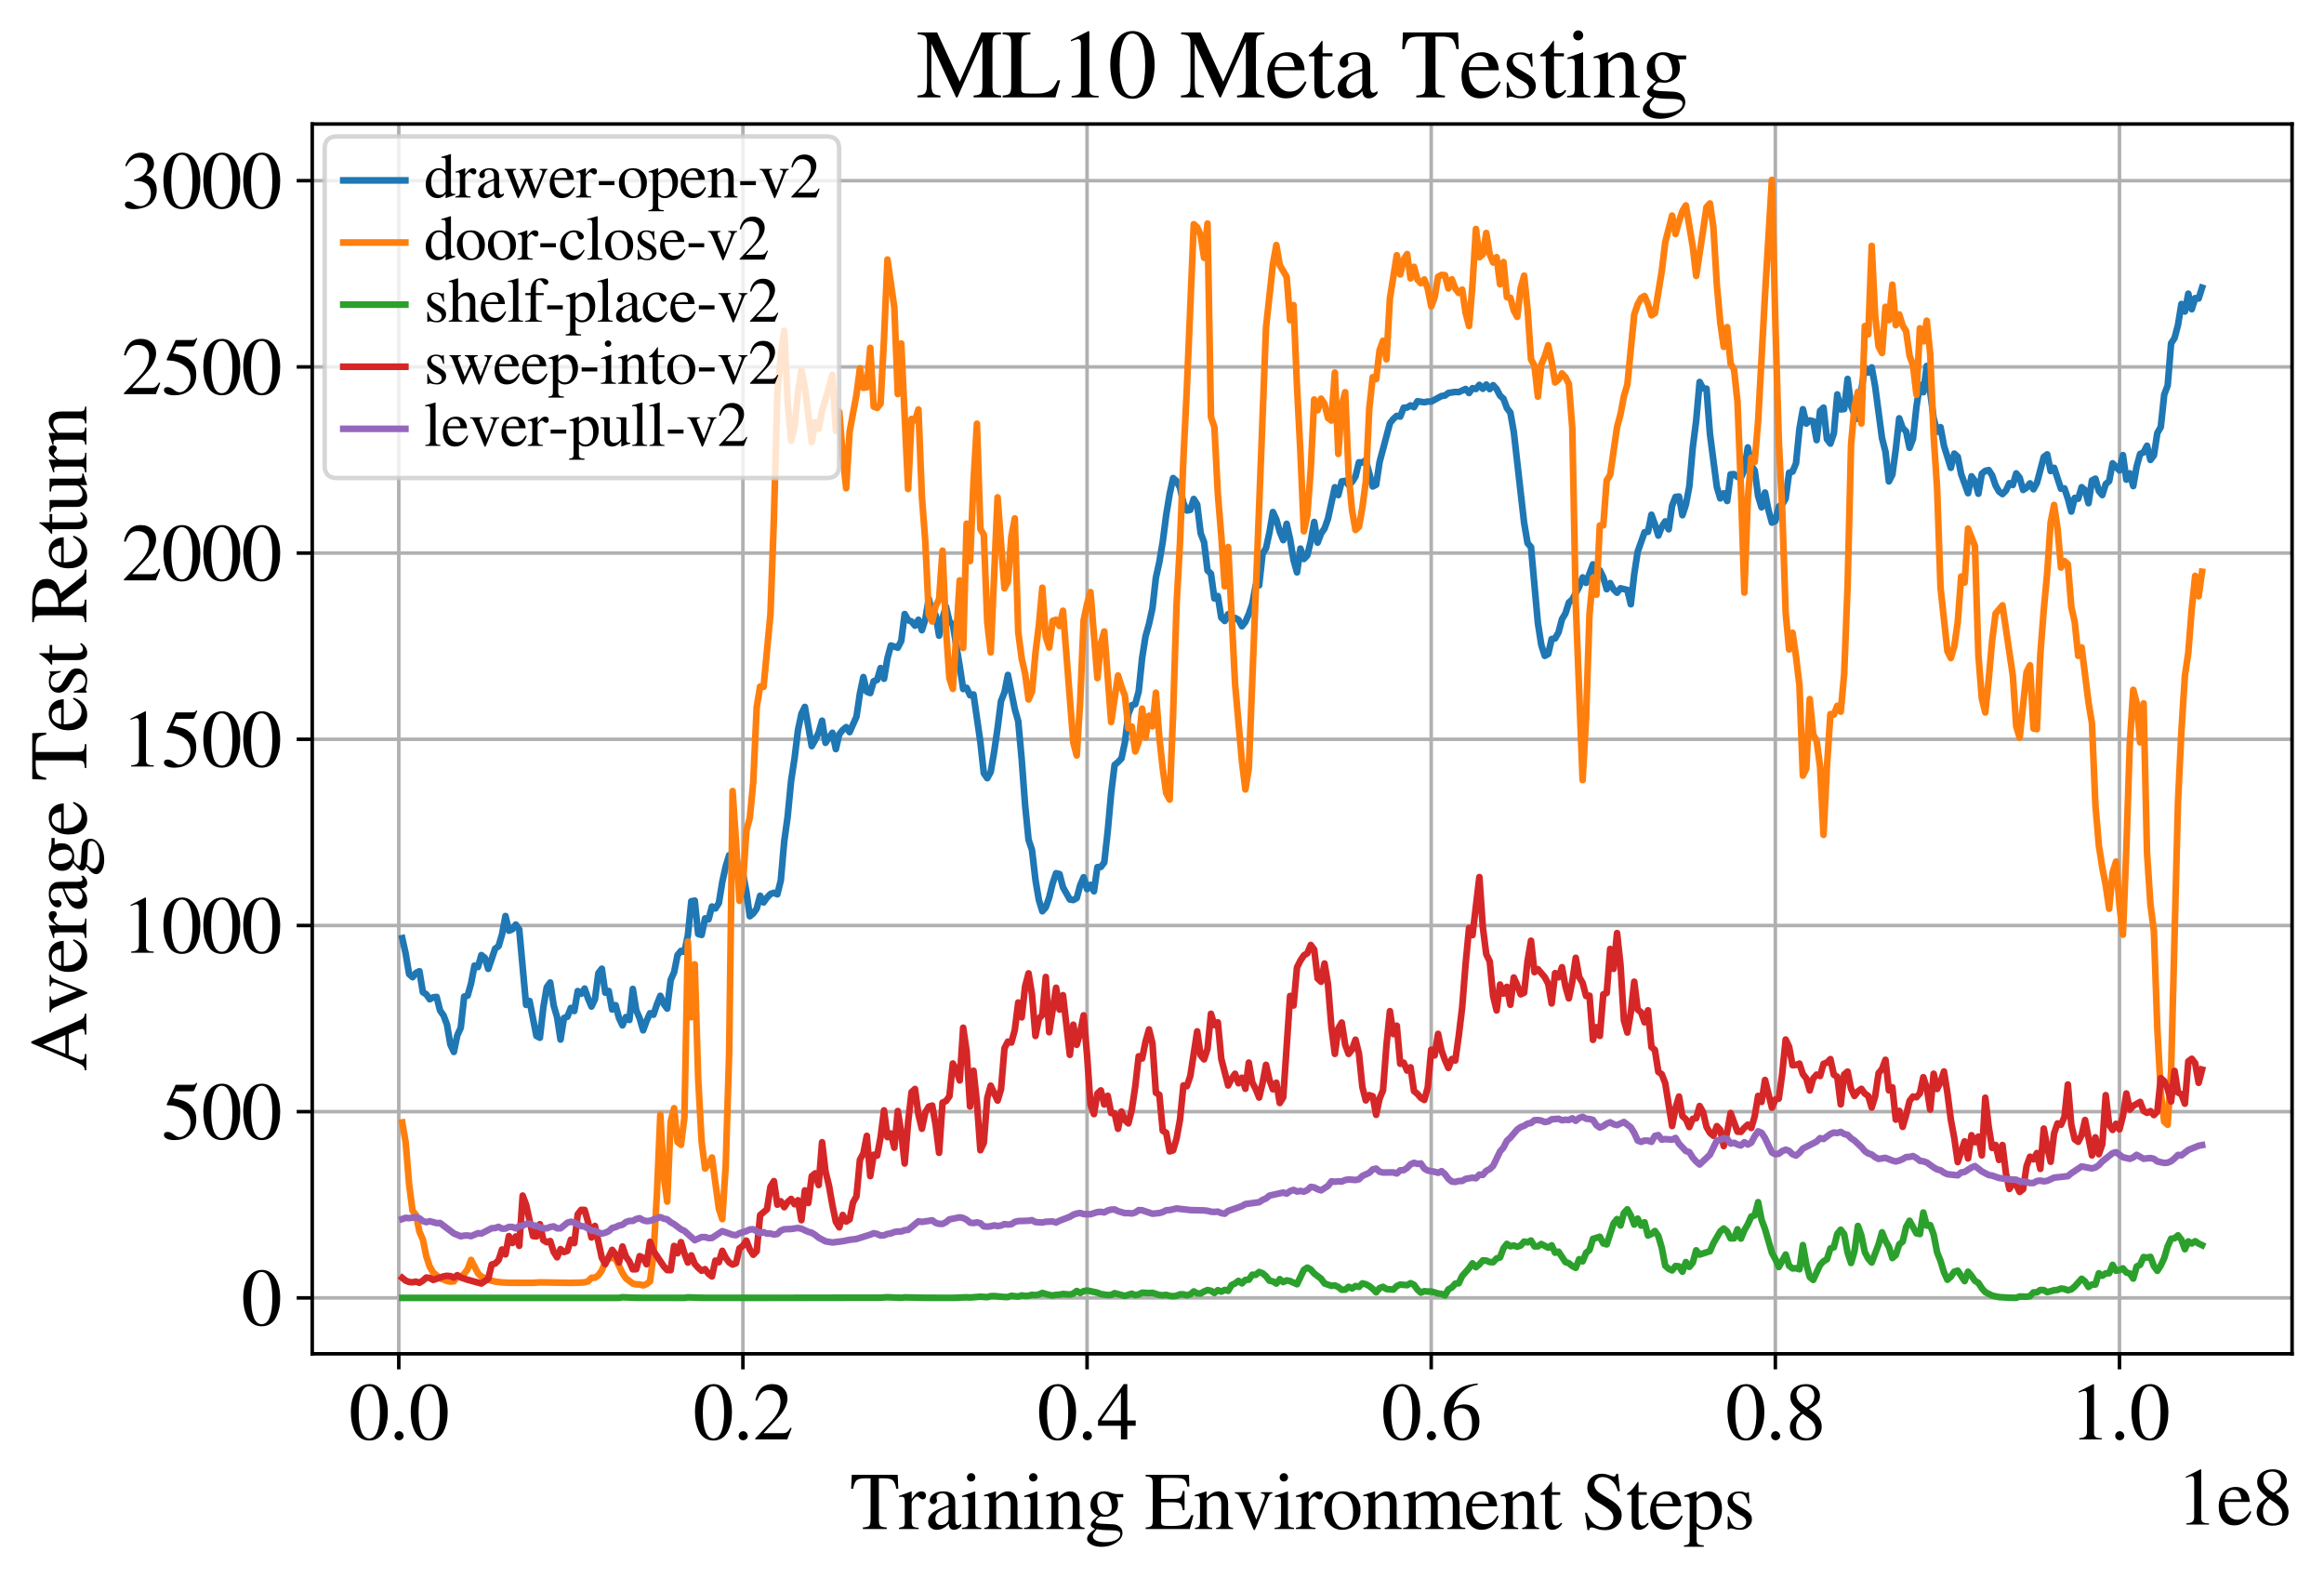 <?xml version="1.0" encoding="utf-8" standalone="no"?>
<!DOCTYPE svg PUBLIC "-//W3C//DTD SVG 1.1//EN"
  "http://www.w3.org/Graphics/SVG/1.1/DTD/svg11.dtd">
<svg xmlns:xlink="http://www.w3.org/1999/xlink" width="524pt" height="355.769pt" viewBox="0 0 524 355.769" xmlns="http://www.w3.org/2000/svg" version="1.1">
 <defs>
  <style type="text/css">*{stroke-linejoin: round; stroke-linecap: butt}</style>
 </defs>
 <g id="figure_1">
  <g id="patch_1">
   <path d="M 0 355.769 
L 524 355.769 
L 524 0 
L 0 0 
z
" style="fill: #ffffff"/>
  </g>
  <g id="axes_1">
   <g id="patch_2">
    <path d="M 70.4 305.152 
L 516.8 305.152 
L 516.8 27.952 
L 70.4 27.952 
z
" style="fill: #ffffff"/>
   </g>
   <g id="matplotlib.axis_1">
    <g id="xtick_1">
     <g id="line2d_1">
      <path d="M 89.915 305.152 
L 89.915 27.952 
" clip-path="url(#pa8af38f628)" style="fill: none; stroke: #b0b0b0; stroke-width: 0.8; stroke-linecap: square"/>
     </g>
     <g id="line2d_2">
      <defs>
       <path id="mf032875e00" d="M 0 0 
L 0 3.5 
" style="stroke: #000000; stroke-width: 0.8"/>
      </defs>
      <g>
       <use xlink:href="#mf032875e00" x="89.915" y="305.152" style="stroke: #000000; stroke-width: 0.8"/>
      </g>
     </g>
     <g id="text_1">
      <!-- 0.0 -->
      <g transform="translate(78.665 324.446)scale(0.18 -0.18)">
       <defs>
        <path id="STIXGeneral-Regular-30" d="M 3046 2112 
Q 3046 1683 2963 1302 
Q 2880 922 2717 602 
Q 2554 282 2266 96 
Q 1978 -90 1600 -90 
Q 1210 -90 915 108 
Q 621 307 461 640 
Q 301 973 227 1350 
Q 154 1728 154 2150 
Q 154 2746 301 3222 
Q 448 3699 790 4012 
Q 1133 4326 1626 4326 
Q 2253 4326 2649 3712 
Q 3046 3098 3046 2112 
z
M 2432 2080 
Q 2432 3091 2217 3625 
Q 2003 4160 1587 4160 
Q 1190 4160 979 3622 
Q 768 3085 768 2106 
Q 768 1120 979 598 
Q 1190 77 1600 77 
Q 2003 77 2217 598 
Q 2432 1120 2432 2080 
z
" transform="scale(0.016)"/>
        <path id="STIXGeneral-Regular-2e" d="M 1158 275 
Q 1158 134 1052 32 
Q 947 -70 800 -70 
Q 653 -70 550 32 
Q 448 134 448 281 
Q 448 429 553 534 
Q 659 640 806 640 
Q 947 640 1052 531 
Q 1158 422 1158 275 
z
" transform="scale(0.016)"/>
       </defs>
       <use xlink:href="#STIXGeneral-Regular-30"/>
       <use xlink:href="#STIXGeneral-Regular-2e" x="50"/>
       <use xlink:href="#STIXGeneral-Regular-30" x="75"/>
      </g>
     </g>
    </g>
    <g id="xtick_2">
     <g id="line2d_3">
      <path d="M 167.509 305.152 
L 167.509 27.952 
" clip-path="url(#pa8af38f628)" style="fill: none; stroke: #b0b0b0; stroke-width: 0.8; stroke-linecap: square"/>
     </g>
     <g id="line2d_4">
      <g>
       <use xlink:href="#mf032875e00" x="167.509" y="305.152" style="stroke: #000000; stroke-width: 0.8"/>
      </g>
     </g>
     <g id="text_2">
      <!-- 0.2 -->
      <g transform="translate(156.259 324.446)scale(0.18 -0.18)">
       <defs>
        <path id="STIXGeneral-Regular-32" d="M 3034 877 
L 2688 0 
L 186 0 
L 186 77 
L 1325 1286 
Q 1773 1754 1965 2144 
Q 2157 2534 2157 2950 
Q 2157 3379 1920 3616 
Q 1683 3853 1267 3853 
Q 922 3853 720 3673 
Q 518 3494 326 3021 
L 192 3053 
Q 301 3648 630 3987 
Q 960 4326 1523 4326 
Q 2054 4326 2380 4006 
Q 2707 3686 2707 3200 
Q 2707 2477 1888 1613 
L 832 486 
L 2330 486 
Q 2541 486 2665 569 
Q 2790 653 2944 915 
L 3034 877 
z
" transform="scale(0.016)"/>
       </defs>
       <use xlink:href="#STIXGeneral-Regular-30"/>
       <use xlink:href="#STIXGeneral-Regular-2e" x="50"/>
       <use xlink:href="#STIXGeneral-Regular-32" x="75"/>
      </g>
     </g>
    </g>
    <g id="xtick_3">
     <g id="line2d_5">
      <path d="M 245.104 305.152 
L 245.104 27.952 
" clip-path="url(#pa8af38f628)" style="fill: none; stroke: #b0b0b0; stroke-width: 0.8; stroke-linecap: square"/>
     </g>
     <g id="line2d_6">
      <g>
       <use xlink:href="#mf032875e00" x="245.104" y="305.152" style="stroke: #000000; stroke-width: 0.8"/>
      </g>
     </g>
     <g id="text_3">
      <!-- 0.4 -->
      <g transform="translate(233.854 324.446)scale(0.18 -0.18)">
       <defs>
        <path id="STIXGeneral-Regular-34" d="M 3027 1069 
L 2368 1069 
L 2368 0 
L 1869 0 
L 1869 1069 
L 77 1069 
L 77 1478 
L 2086 4326 
L 2368 4326 
L 2368 1478 
L 3027 1478 
L 3027 1069 
z
M 1869 1478 
L 1869 3674 
L 333 1478 
L 1869 1478 
z
" transform="scale(0.016)"/>
       </defs>
       <use xlink:href="#STIXGeneral-Regular-30"/>
       <use xlink:href="#STIXGeneral-Regular-2e" x="50"/>
       <use xlink:href="#STIXGeneral-Regular-34" x="75"/>
      </g>
     </g>
    </g>
    <g id="xtick_4">
     <g id="line2d_7">
      <path d="M 322.698 305.152 
L 322.698 27.952 
" clip-path="url(#pa8af38f628)" style="fill: none; stroke: #b0b0b0; stroke-width: 0.8; stroke-linecap: square"/>
     </g>
     <g id="line2d_8">
      <g>
       <use xlink:href="#mf032875e00" x="322.698" y="305.152" style="stroke: #000000; stroke-width: 0.8"/>
      </g>
     </g>
     <g id="text_4">
      <!-- 0.6 -->
      <g transform="translate(311.448 324.446)scale(0.18 -0.18)">
       <defs>
        <path id="STIXGeneral-Regular-36" d="M 2854 4378 
L 2867 4275 
Q 2112 4154 1606 3664 
Q 1101 3174 973 2451 
Q 1344 2739 1786 2739 
Q 2349 2739 2672 2380 
Q 2995 2022 2995 1402 
Q 2995 774 2669 378 
Q 2291 -90 1651 -90 
Q 870 -90 518 557 
Q 218 1107 218 1786 
Q 218 2835 915 3552 
Q 1312 3962 1731 4131 
Q 2150 4301 2854 4378 
z
M 2419 1203 
Q 2419 2445 1555 2445 
Q 1235 2445 1024 2275 
Q 813 2106 813 1702 
Q 813 954 1046 522 
Q 1280 90 1722 90 
Q 2061 90 2240 394 
Q 2419 698 2419 1203 
z
" transform="scale(0.016)"/>
       </defs>
       <use xlink:href="#STIXGeneral-Regular-30"/>
       <use xlink:href="#STIXGeneral-Regular-2e" x="50"/>
       <use xlink:href="#STIXGeneral-Regular-36" x="75"/>
      </g>
     </g>
    </g>
    <g id="xtick_5">
     <g id="line2d_9">
      <path d="M 400.292 305.152 
L 400.292 27.952 
" clip-path="url(#pa8af38f628)" style="fill: none; stroke: #b0b0b0; stroke-width: 0.8; stroke-linecap: square"/>
     </g>
     <g id="line2d_10">
      <g>
       <use xlink:href="#mf032875e00" x="400.292" y="305.152" style="stroke: #000000; stroke-width: 0.8"/>
      </g>
     </g>
     <g id="text_5">
      <!-- 0.8 -->
      <g transform="translate(389.042 324.446)scale(0.18 -0.18)">
       <defs>
        <path id="STIXGeneral-Regular-38" d="M 2848 992 
Q 2848 499 2505 204 
Q 2163 -90 1587 -90 
Q 1050 -90 704 204 
Q 358 499 358 954 
Q 358 1293 524 1533 
Q 691 1773 1190 2125 
Q 710 2522 553 2765 
Q 397 3008 397 3328 
Q 397 3782 745 4054 
Q 1094 4326 1638 4326 
Q 2106 4326 2410 4060 
Q 2714 3795 2714 3411 
Q 2714 3059 2531 2848 
Q 2349 2637 1856 2374 
Q 2432 1990 2640 1689 
Q 2848 1389 2848 992 
z
M 2272 3411 
Q 2272 3744 2086 3945 
Q 1901 4147 1574 4147 
Q 1248 4147 1059 3977 
Q 870 3808 870 3513 
Q 870 3219 1059 2979 
Q 1248 2739 1670 2490 
Q 1997 2682 2134 2896 
Q 2272 3110 2272 3411 
z
M 1734 1741 
L 1357 1997 
Q 1075 1766 960 1545 
Q 845 1325 845 1011 
Q 845 576 1065 333 
Q 1286 90 1658 90 
Q 1971 90 2166 285 
Q 2362 480 2362 794 
Q 2362 1082 2214 1299 
Q 2067 1517 1734 1741 
z
" transform="scale(0.016)"/>
       </defs>
       <use xlink:href="#STIXGeneral-Regular-30"/>
       <use xlink:href="#STIXGeneral-Regular-2e" x="50"/>
       <use xlink:href="#STIXGeneral-Regular-38" x="75"/>
      </g>
     </g>
    </g>
    <g id="xtick_6">
     <g id="line2d_11">
      <path d="M 477.886 305.152 
L 477.886 27.952 
" clip-path="url(#pa8af38f628)" style="fill: none; stroke: #b0b0b0; stroke-width: 0.8; stroke-linecap: square"/>
     </g>
     <g id="line2d_12">
      <g>
       <use xlink:href="#mf032875e00" x="477.886" y="305.152" style="stroke: #000000; stroke-width: 0.8"/>
      </g>
     </g>
     <g id="text_6">
      <!-- 1.0 -->
      <g transform="translate(466.636 324.446)scale(0.18 -0.18)">
       <defs>
        <path id="STIXGeneral-Regular-31" d="M 2522 0 
L 755 0 
L 755 96 
Q 1107 115 1235 227 
Q 1363 339 1363 608 
L 1363 3482 
Q 1363 3795 1171 3795 
Q 1082 3795 883 3718 
L 710 3654 
L 710 3744 
L 1856 4326 
L 1914 4307 
L 1914 486 
Q 1914 275 2042 185 
Q 2170 96 2522 96 
L 2522 0 
z
" transform="scale(0.016)"/>
       </defs>
       <use xlink:href="#STIXGeneral-Regular-31"/>
       <use xlink:href="#STIXGeneral-Regular-2e" x="50"/>
       <use xlink:href="#STIXGeneral-Regular-30" x="75"/>
      </g>
     </g>
    </g>
    <g id="text_7">
     <!-- Training Environment Steps -->
     <g transform="translate(191.605 344.646)scale(0.18 -0.18)">
      <defs>
       <path id="STIXGeneral-Regular-54" d="M 3795 3149 
L 3642 3149 
Q 3539 3674 3353 3821 
Q 3168 3968 2656 3968 
L 2278 3968 
L 2278 710 
Q 2278 346 2387 243 
Q 2496 141 2893 122 
L 2893 0 
L 1024 0 
L 1024 122 
Q 1427 147 1526 256 
Q 1626 365 1626 787 
L 1626 3968 
L 1242 3968 
Q 723 3968 540 3817 
Q 358 3667 262 3149 
L 109 3149 
L 154 4237 
L 3750 4237 
L 3795 3149 
z
" transform="scale(0.016)"/>
       <path id="STIXGeneral-Regular-72" d="M 1024 2931 
L 1024 2342 
Q 1267 2688 1430 2816 
Q 1594 2944 1792 2944 
Q 1958 2944 2051 2854 
Q 2144 2765 2144 2605 
Q 2144 2470 2077 2393 
Q 2010 2317 1894 2317 
Q 1773 2317 1638 2445 
Q 1536 2541 1472 2541 
Q 1338 2541 1181 2355 
Q 1024 2170 1024 2016 
L 1024 576 
Q 1024 301 1133 205 
Q 1242 109 1568 96 
L 1568 0 
L 32 0 
L 32 96 
Q 339 154 412 224 
Q 486 294 486 538 
L 486 2138 
Q 486 2349 438 2435 
Q 390 2522 269 2522 
Q 166 2522 45 2496 
L 45 2598 
Q 448 2726 992 2944 
L 1024 2931 
z
" transform="scale(0.016)"/>
       <path id="STIXGeneral-Regular-61" d="M 2829 422 
L 2829 243 
Q 2586 -64 2253 -64 
Q 1888 -64 1843 403 
L 1837 403 
Q 1427 -64 909 -64 
Q 608 -64 422 112 
Q 237 288 237 602 
Q 237 1050 685 1350 
Q 992 1555 1837 1869 
L 1837 2214 
Q 1837 2502 1699 2646 
Q 1562 2790 1338 2790 
Q 1146 2790 1018 2697 
Q 890 2605 890 2477 
Q 890 2419 909 2348 
Q 928 2278 928 2208 
Q 928 2112 841 2029 
Q 755 1946 634 1946 
Q 525 1946 441 2029 
Q 358 2112 358 2240 
Q 358 2547 685 2752 
Q 986 2944 1421 2944 
Q 1939 2944 2176 2656 
Q 2291 2522 2323 2384 
Q 2355 2246 2355 1946 
L 2355 723 
Q 2355 301 2554 301 
Q 2682 301 2829 422 
z
M 1837 813 
L 1837 1715 
Q 1248 1510 1018 1293 
Q 800 1094 800 800 
Q 800 557 921 432 
Q 1043 307 1242 307 
Q 1453 307 1613 410 
Q 1747 506 1792 589 
Q 1837 672 1837 813 
z
" transform="scale(0.016)"/>
       <path id="STIXGeneral-Regular-69" d="M 1152 4045 
Q 1152 3904 1056 3811 
Q 960 3718 819 3718 
Q 685 3718 592 3811 
Q 499 3904 499 4045 
Q 499 4179 595 4275 
Q 691 4371 826 4371 
Q 966 4371 1059 4275 
Q 1152 4179 1152 4045 
z
M 1619 0 
L 102 0 
L 102 96 
Q 435 115 521 211 
Q 608 307 608 666 
L 608 2118 
Q 608 2342 563 2432 
Q 518 2522 397 2522 
Q 243 2522 128 2490 
L 128 2592 
L 1120 2944 
L 1146 2918 
L 1146 672 
Q 1146 314 1226 218 
Q 1306 122 1619 96 
L 1619 0 
z
" transform="scale(0.016)"/>
       <path id="STIXGeneral-Regular-6e" d="M 3104 0 
L 1773 0 
L 1779 96 
Q 2016 115 2096 233 
Q 2176 352 2176 672 
L 2176 1946 
Q 2176 2592 1709 2592 
Q 1549 2592 1408 2515 
Q 1267 2438 1050 2227 
L 1050 461 
Q 1050 269 1136 192 
Q 1222 115 1466 96 
L 1466 0 
L 115 0 
L 115 96 
Q 358 115 435 214 
Q 512 314 512 602 
L 512 2157 
Q 512 2394 467 2483 
Q 422 2573 288 2573 
Q 160 2573 102 2547 
L 102 2656 
Q 550 2784 979 2944 
L 1030 2925 
L 1030 2426 
L 1037 2426 
Q 1491 2944 1958 2944 
Q 2323 2944 2518 2688 
Q 2714 2432 2714 1958 
L 2714 544 
Q 2714 288 2790 205 
Q 2867 122 3104 96 
L 3104 0 
z
" transform="scale(0.016)"/>
       <path id="STIXGeneral-Regular-67" d="M 3008 2483 
L 2477 2483 
Q 2598 2208 2598 1946 
Q 2598 1453 2265 1203 
Q 1933 954 1600 954 
Q 1530 954 1357 973 
L 1235 986 
Q 1107 947 979 812 
Q 851 678 851 582 
Q 851 435 1350 410 
L 2176 371 
Q 2528 358 2739 172 
Q 2950 -13 2950 -314 
Q 2950 -685 2566 -986 
Q 2035 -1395 1286 -1395 
Q 826 -1395 502 -1212 
Q 179 -1030 179 -774 
Q 179 -595 320 -419 
Q 461 -243 806 6 
Q 602 102 534 172 
Q 467 243 467 346 
Q 467 531 762 787 
Q 909 915 1037 1043 
Q 717 1203 579 1401 
Q 442 1600 442 1901 
Q 442 2336 752 2640 
Q 1062 2944 1510 2944 
Q 1766 2944 2022 2848 
L 2163 2797 
Q 2349 2733 2515 2733 
L 3008 2733 
L 3008 2483 
z
M 973 2163 
L 973 2144 
Q 973 1683 1155 1398 
Q 1338 1114 1632 1114 
Q 1850 1114 1978 1270 
Q 2106 1427 2106 1690 
Q 2106 2112 1914 2464 
Q 1754 2765 1446 2765 
Q 1222 2765 1097 2605 
Q 973 2445 973 2163 
z
M 2771 -410 
Q 2771 -230 2595 -163 
Q 2419 -96 1978 -96 
Q 1344 -96 941 -13 
Q 749 -243 688 -348 
Q 627 -454 627 -563 
Q 627 -774 880 -902 
Q 1133 -1030 1555 -1030 
Q 2099 -1030 2435 -860 
Q 2771 -691 2771 -410 
z
" transform="scale(0.016)"/>
       <path id="STIXGeneral-Regular-20" transform="scale(0.016)"/>
       <path id="STIXGeneral-Regular-45" d="M 3821 1082 
L 3526 0 
L 77 0 
L 77 122 
Q 442 147 538 252 
Q 634 358 634 730 
L 634 3520 
Q 634 3878 534 3987 
Q 435 4096 77 4115 
L 77 4237 
L 3469 4237 
L 3494 3322 
L 3334 3322 
Q 3264 3750 3085 3872 
Q 2906 3994 2349 3994 
L 1510 3994 
Q 1370 3994 1328 3952 
Q 1286 3910 1286 3763 
L 1286 2355 
L 2253 2355 
Q 2656 2355 2787 2470 
Q 2918 2586 2976 2970 
L 3123 2970 
L 3123 1472 
L 2976 1472 
Q 2918 1875 2790 1984 
Q 2662 2093 2253 2093 
L 1286 2093 
L 1286 538 
Q 1286 346 1420 291 
Q 1555 237 1933 237 
L 2163 237 
Q 2848 237 3136 403 
Q 3424 570 3642 1082 
L 3821 1082 
z
" transform="scale(0.016)"/>
       <path id="STIXGeneral-Regular-76" d="M 3053 2880 
L 3053 2784 
Q 2906 2771 2835 2688 
Q 2765 2605 2637 2285 
L 1818 230 
Q 1690 -90 1638 -90 
Q 1587 -90 1523 77 
Q 1510 96 1497 141 
Q 1485 186 1472 211 
L 704 2048 
Q 499 2534 403 2652 
Q 307 2771 122 2784 
L 122 2880 
L 1376 2880 
L 1376 2784 
Q 1210 2771 1146 2732 
Q 1082 2694 1082 2611 
Q 1082 2509 1139 2368 
L 1792 730 
L 2426 2387 
Q 2464 2483 2464 2579 
Q 2464 2758 2163 2784 
L 2163 2880 
L 3053 2880 
z
" transform="scale(0.016)"/>
       <path id="STIXGeneral-Regular-6f" d="M 3008 1478 
Q 3008 806 2608 371 
Q 2208 -64 1568 -64 
Q 979 -64 582 368 
Q 186 800 186 1459 
Q 186 2125 582 2534 
Q 979 2944 1626 2944 
Q 2221 2944 2614 2537 
Q 3008 2131 3008 1478 
z
M 2432 1306 
Q 2432 2035 2112 2445 
Q 1856 2765 1504 2765 
Q 1171 2765 966 2493 
Q 762 2221 762 1747 
Q 762 928 1101 435 
Q 1318 115 1677 115 
Q 2029 115 2230 432 
Q 2432 749 2432 1306 
z
" transform="scale(0.016)"/>
       <path id="STIXGeneral-Regular-6d" d="M 4960 0 
L 3565 0 
L 3565 96 
Q 3834 122 3907 208 
Q 3981 294 3981 576 
L 3981 1894 
Q 3981 2278 3869 2444 
Q 3757 2611 3488 2611 
Q 3264 2611 3107 2521 
Q 2950 2432 2803 2221 
L 2803 608 
Q 2803 301 2896 201 
Q 2989 102 3264 96 
L 3264 0 
L 1830 0 
L 1830 96 
Q 2112 115 2189 188 
Q 2266 262 2266 550 
L 2266 1901 
Q 2266 2611 1850 2611 
Q 1670 2611 1468 2531 
Q 1267 2451 1171 2336 
Q 1088 2240 1088 2227 
L 1088 448 
Q 1088 243 1177 176 
Q 1267 109 1523 96 
L 1523 0 
L 102 0 
L 102 96 
Q 371 102 460 195 
Q 550 288 550 563 
L 550 2150 
Q 550 2387 499 2480 
Q 448 2573 326 2573 
Q 230 2573 122 2547 
L 122 2656 
Q 557 2778 1011 2944 
L 1062 2925 
L 1062 2451 
L 1075 2451 
Q 1363 2752 1584 2848 
Q 1805 2944 2054 2944 
Q 2560 2944 2733 2406 
Q 3232 2944 3776 2944 
Q 4518 2944 4518 1792 
L 4518 493 
Q 4518 282 4582 202 
Q 4646 122 4794 109 
L 4960 96 
L 4960 0 
z
" transform="scale(0.016)"/>
       <path id="STIXGeneral-Regular-65" d="M 2611 1050 
L 2714 1005 
Q 2330 -64 1376 -64 
Q 813 -64 486 329 
Q 160 723 160 1389 
Q 160 2074 525 2509 
Q 890 2944 1485 2944 
Q 2061 2944 2374 2502 
Q 2560 2246 2592 1773 
L 621 1773 
Q 646 1370 700 1158 
Q 755 947 915 730 
Q 1184 378 1626 378 
Q 1939 378 2153 531 
Q 2368 685 2611 1050 
z
M 634 1978 
L 1939 1978 
Q 1882 2381 1750 2547 
Q 1619 2714 1312 2714 
Q 1043 2714 864 2525 
Q 685 2336 634 1978 
z
" transform="scale(0.016)"/>
       <path id="STIXGeneral-Regular-74" d="M 1702 493 
L 1786 422 
Q 1478 -64 1011 -64 
Q 448 -64 448 749 
L 448 2675 
L 109 2675 
Q 83 2694 83 2720 
Q 83 2771 192 2842 
Q 435 2982 813 3526 
Q 826 3546 874 3606 
Q 922 3667 941 3706 
Q 986 3706 986 3622 
L 986 2880 
L 1632 2880 
L 1632 2675 
L 986 2675 
L 986 845 
Q 986 538 1062 403 
Q 1139 269 1318 269 
Q 1510 269 1702 493 
z
" transform="scale(0.016)"/>
       <path id="STIXGeneral-Regular-53" d="M 3002 2963 
L 2842 2963 
Q 2733 3360 2579 3565 
Q 2189 4064 1651 4064 
Q 1357 4064 1181 3894 
Q 1005 3725 1005 3456 
Q 1005 3328 1069 3206 
Q 1133 3085 1206 2998 
Q 1280 2912 1465 2784 
Q 1651 2656 1766 2589 
Q 1882 2522 2150 2362 
Q 2669 2061 2905 1763 
Q 3142 1466 3142 1107 
Q 3142 576 2771 243 
Q 2400 -90 1837 -90 
Q 1421 -90 1082 58 
Q 915 128 781 128 
Q 704 128 653 70 
Q 602 13 602 -83 
L 461 -83 
L 275 1274 
L 416 1274 
Q 845 141 1734 141 
Q 2074 141 2285 342 
Q 2496 544 2496 858 
Q 2496 1158 2310 1363 
Q 2003 1696 1235 2106 
Q 454 2522 454 3206 
Q 454 3718 768 4022 
Q 1082 4326 1568 4326 
Q 1907 4326 2240 4186 
Q 2413 4109 2522 4109 
Q 2688 4109 2726 4326 
L 2861 4326 
L 3002 2963 
z
" transform="scale(0.016)"/>
       <path id="STIXGeneral-Regular-70" d="M 1018 2931 
L 1018 2438 
Q 1421 2944 1939 2944 
Q 2406 2944 2707 2560 
Q 3008 2176 3008 1581 
Q 3008 883 2621 409 
Q 2234 -64 1664 -64 
Q 1466 -64 1328 -6 
Q 1190 51 1018 211 
L 1018 -794 
Q 1018 -1094 1120 -1180 
Q 1222 -1267 1581 -1274 
L 1581 -1389 
L 32 -1389 
L 32 -1280 
Q 314 -1254 397 -1171 
Q 480 -1088 480 -838 
L 480 2157 
Q 480 2381 429 2451 
Q 378 2522 218 2522 
Q 115 2522 58 2515 
L 58 2618 
Q 506 2752 979 2944 
L 1018 2931 
z
M 1018 2138 
L 1018 563 
Q 1018 422 1238 281 
Q 1459 141 1683 141 
Q 2029 141 2243 467 
Q 2458 794 2458 1325 
Q 2458 1888 2243 2224 
Q 2029 2560 1670 2560 
Q 1446 2560 1232 2419 
Q 1018 2278 1018 2138 
z
" transform="scale(0.016)"/>
       <path id="STIXGeneral-Regular-73" d="M 998 1926 
L 1664 1523 
Q 1984 1331 2105 1164 
Q 2227 998 2227 736 
Q 2227 416 1961 176 
Q 1696 -64 1331 -64 
Q 1030 -64 864 -6 
Q 691 51 570 51 
Q 461 51 416 -26 
L 333 -26 
L 333 979 
L 435 979 
Q 538 512 730 294 
Q 922 77 1248 77 
Q 1485 77 1632 211 
Q 1779 346 1779 550 
Q 1779 845 1440 1030 
L 1094 1222 
Q 326 1651 326 2150 
Q 326 2522 566 2730 
Q 806 2938 1210 2938 
Q 1491 2938 1638 2867 
Q 1754 2816 1818 2816 
Q 1862 2816 1920 2880 
L 1990 2880 
L 2022 2010 
L 1926 2010 
Q 1818 2445 1654 2621 
Q 1491 2797 1203 2797 
Q 986 2797 854 2688 
Q 723 2579 723 2362 
Q 723 2253 796 2128 
Q 870 2003 998 1926 
z
" transform="scale(0.016)"/>
      </defs>
      <use xlink:href="#STIXGeneral-Regular-54"/>
      <use xlink:href="#STIXGeneral-Regular-72" x="61.1"/>
      <use xlink:href="#STIXGeneral-Regular-61" x="94.4"/>
      <use xlink:href="#STIXGeneral-Regular-69" x="138.8"/>
      <use xlink:href="#STIXGeneral-Regular-6e" x="166.6"/>
      <use xlink:href="#STIXGeneral-Regular-69" x="216.6"/>
      <use xlink:href="#STIXGeneral-Regular-6e" x="244.4"/>
      <use xlink:href="#STIXGeneral-Regular-67" x="294.4"/>
      <use xlink:href="#STIXGeneral-Regular-20" x="344.4"/>
      <use xlink:href="#STIXGeneral-Regular-45" x="369.4"/>
      <use xlink:href="#STIXGeneral-Regular-6e" x="430.5"/>
      <use xlink:href="#STIXGeneral-Regular-76" x="480.5"/>
      <use xlink:href="#STIXGeneral-Regular-69" x="530.5"/>
      <use xlink:href="#STIXGeneral-Regular-72" x="558.3"/>
      <use xlink:href="#STIXGeneral-Regular-6f" x="591.6"/>
      <use xlink:href="#STIXGeneral-Regular-6e" x="641.6"/>
      <use xlink:href="#STIXGeneral-Regular-6d" x="691.6"/>
      <use xlink:href="#STIXGeneral-Regular-65" x="769.4"/>
      <use xlink:href="#STIXGeneral-Regular-6e" x="813.8"/>
      <use xlink:href="#STIXGeneral-Regular-74" x="863.8"/>
      <use xlink:href="#STIXGeneral-Regular-20" x="891.6"/>
      <use xlink:href="#STIXGeneral-Regular-53" x="916.6"/>
      <use xlink:href="#STIXGeneral-Regular-74" x="972.2"/>
      <use xlink:href="#STIXGeneral-Regular-65" x="1000"/>
      <use xlink:href="#STIXGeneral-Regular-70" x="1044.4"/>
      <use xlink:href="#STIXGeneral-Regular-73" x="1094.4"/>
     </g>
    </g>
    <g id="text_8">
     <!-- 1e8 -->
     <g transform="translate(490.807 343.646)scale(0.18 -0.18)">
      <use xlink:href="#STIXGeneral-Regular-31"/>
      <use xlink:href="#STIXGeneral-Regular-65" x="50"/>
      <use xlink:href="#STIXGeneral-Regular-38" x="94.4"/>
     </g>
    </g>
   </g>
   <g id="matplotlib.axis_2">
    <g id="ytick_1">
     <g id="line2d_13">
      <path d="M 70.4 292.552 
L 516.8 292.552 
" clip-path="url(#pa8af38f628)" style="fill: none; stroke: #b0b0b0; stroke-width: 0.8; stroke-linecap: square"/>
     </g>
     <g id="line2d_14">
      <defs>
       <path id="m9d616197a9" d="M 0 0 
L -3.5 0 
" style="stroke: #000000; stroke-width: 0.8"/>
      </defs>
      <g>
       <use xlink:href="#m9d616197a9" x="70.4" y="292.552" style="stroke: #000000; stroke-width: 0.8"/>
      </g>
     </g>
     <g id="text_9">
      <!-- 0 -->
      <g transform="translate(54.4 298.699)scale(0.18 -0.18)">
       <use xlink:href="#STIXGeneral-Regular-30"/>
      </g>
     </g>
    </g>
    <g id="ytick_2">
     <g id="line2d_15">
      <path d="M 70.4 250.581 
L 516.8 250.581 
" clip-path="url(#pa8af38f628)" style="fill: none; stroke: #b0b0b0; stroke-width: 0.8; stroke-linecap: square"/>
     </g>
     <g id="line2d_16">
      <g>
       <use xlink:href="#m9d616197a9" x="70.4" y="250.581" style="stroke: #000000; stroke-width: 0.8"/>
      </g>
     </g>
     <g id="text_10">
      <!-- 500 -->
      <g transform="translate(36.4 256.728)scale(0.18 -0.18)">
       <defs>
        <path id="STIXGeneral-Regular-35" d="M 2803 4358 
L 2573 3814 
Q 2534 3731 2400 3731 
L 1158 3731 
L 902 3187 
Q 1606 3053 1920 2896 
Q 2234 2739 2502 2368 
Q 2726 2061 2726 1555 
Q 2726 1094 2576 780 
Q 2426 467 2099 224 
Q 1664 -90 1011 -90 
Q 646 -90 422 19 
Q 198 128 198 307 
Q 198 550 486 550 
Q 717 550 960 352 
Q 1210 147 1414 147 
Q 1747 147 2012 480 
Q 2278 813 2278 1229 
Q 2278 1843 1850 2189 
Q 1293 2637 486 2637 
Q 410 2637 410 2688 
L 416 2720 
L 1114 4237 
L 2438 4237 
Q 2547 4237 2608 4269 
Q 2669 4301 2746 4403 
L 2803 4358 
z
" transform="scale(0.016)"/>
       </defs>
       <use xlink:href="#STIXGeneral-Regular-35"/>
       <use xlink:href="#STIXGeneral-Regular-30" x="50"/>
       <use xlink:href="#STIXGeneral-Regular-30" x="100"/>
      </g>
     </g>
    </g>
    <g id="ytick_3">
     <g id="line2d_17">
      <path d="M 70.4 208.61 
L 516.8 208.61 
" clip-path="url(#pa8af38f628)" style="fill: none; stroke: #b0b0b0; stroke-width: 0.8; stroke-linecap: square"/>
     </g>
     <g id="line2d_18">
      <g>
       <use xlink:href="#m9d616197a9" x="70.4" y="208.61" style="stroke: #000000; stroke-width: 0.8"/>
      </g>
     </g>
     <g id="text_11">
      <!-- 1000 -->
      <g transform="translate(27.4 214.757)scale(0.18 -0.18)">
       <use xlink:href="#STIXGeneral-Regular-31"/>
       <use xlink:href="#STIXGeneral-Regular-30" x="50"/>
       <use xlink:href="#STIXGeneral-Regular-30" x="100"/>
       <use xlink:href="#STIXGeneral-Regular-30" x="150"/>
      </g>
     </g>
    </g>
    <g id="ytick_4">
     <g id="line2d_19">
      <path d="M 70.4 166.639 
L 516.8 166.639 
" clip-path="url(#pa8af38f628)" style="fill: none; stroke: #b0b0b0; stroke-width: 0.8; stroke-linecap: square"/>
     </g>
     <g id="line2d_20">
      <g>
       <use xlink:href="#m9d616197a9" x="70.4" y="166.639" style="stroke: #000000; stroke-width: 0.8"/>
      </g>
     </g>
     <g id="text_12">
      <!-- 1500 -->
      <g transform="translate(27.4 172.785)scale(0.18 -0.18)">
       <use xlink:href="#STIXGeneral-Regular-31"/>
       <use xlink:href="#STIXGeneral-Regular-35" x="50"/>
       <use xlink:href="#STIXGeneral-Regular-30" x="100"/>
       <use xlink:href="#STIXGeneral-Regular-30" x="150"/>
      </g>
     </g>
    </g>
    <g id="ytick_5">
     <g id="line2d_21">
      <path d="M 70.4 124.668 
L 516.8 124.668 
" clip-path="url(#pa8af38f628)" style="fill: none; stroke: #b0b0b0; stroke-width: 0.8; stroke-linecap: square"/>
     </g>
     <g id="line2d_22">
      <g>
       <use xlink:href="#m9d616197a9" x="70.4" y="124.668" style="stroke: #000000; stroke-width: 0.8"/>
      </g>
     </g>
     <g id="text_13">
      <!-- 2000 -->
      <g transform="translate(27.4 130.814)scale(0.18 -0.18)">
       <use xlink:href="#STIXGeneral-Regular-32"/>
       <use xlink:href="#STIXGeneral-Regular-30" x="50"/>
       <use xlink:href="#STIXGeneral-Regular-30" x="100"/>
       <use xlink:href="#STIXGeneral-Regular-30" x="150"/>
      </g>
     </g>
    </g>
    <g id="ytick_6">
     <g id="line2d_23">
      <path d="M 70.4 82.697 
L 516.8 82.697 
" clip-path="url(#pa8af38f628)" style="fill: none; stroke: #b0b0b0; stroke-width: 0.8; stroke-linecap: square"/>
     </g>
     <g id="line2d_24">
      <g>
       <use xlink:href="#m9d616197a9" x="70.4" y="82.697" style="stroke: #000000; stroke-width: 0.8"/>
      </g>
     </g>
     <g id="text_14">
      <!-- 2500 -->
      <g transform="translate(27.4 88.843)scale(0.18 -0.18)">
       <use xlink:href="#STIXGeneral-Regular-32"/>
       <use xlink:href="#STIXGeneral-Regular-35" x="50"/>
       <use xlink:href="#STIXGeneral-Regular-30" x="100"/>
       <use xlink:href="#STIXGeneral-Regular-30" x="150"/>
      </g>
     </g>
    </g>
    <g id="ytick_7">
     <g id="line2d_25">
      <path d="M 70.4 40.725 
L 516.8 40.725 
" clip-path="url(#pa8af38f628)" style="fill: none; stroke: #b0b0b0; stroke-width: 0.8; stroke-linecap: square"/>
     </g>
     <g id="line2d_26">
      <g>
       <use xlink:href="#m9d616197a9" x="70.4" y="40.725" style="stroke: #000000; stroke-width: 0.8"/>
      </g>
     </g>
     <g id="text_15">
      <!-- 3000 -->
      <g transform="translate(27.4 46.872)scale(0.18 -0.18)">
       <defs>
        <path id="STIXGeneral-Regular-33" d="M 390 3264 
L 288 3290 
Q 435 3770 748 4048 
Q 1062 4326 1542 4326 
Q 1990 4326 2265 4083 
Q 2541 3840 2541 3450 
Q 2541 2925 1946 2566 
Q 2298 2413 2477 2227 
Q 2758 1914 2758 1402 
Q 2758 890 2464 506 
Q 2246 211 1840 60 
Q 1434 -90 979 -90 
Q 262 -90 262 275 
Q 262 378 339 442 
Q 416 506 525 506 
Q 685 506 915 339 
Q 1197 141 1466 141 
Q 1818 141 2058 425 
Q 2298 710 2298 1120 
Q 2298 1856 1632 2048 
Q 1434 2112 979 2112 
L 979 2202 
Q 1338 2323 1517 2432 
Q 2035 2726 2035 3290 
Q 2035 3610 1852 3776 
Q 1670 3942 1344 3942 
Q 768 3942 390 3264 
z
" transform="scale(0.016)"/>
       </defs>
       <use xlink:href="#STIXGeneral-Regular-33"/>
       <use xlink:href="#STIXGeneral-Regular-30" x="50"/>
       <use xlink:href="#STIXGeneral-Regular-30" x="100"/>
       <use xlink:href="#STIXGeneral-Regular-30" x="150"/>
      </g>
     </g>
    </g>
    <g id="text_16">
     <!-- Average Test Return -->
     <g transform="translate(19.477 241.533)rotate(-90)scale(0.18 -0.18)">
      <defs>
       <path id="STIXGeneral-Regular-41" d="M 4525 0 
L 2893 0 
L 2893 122 
Q 3149 122 3245 179 
Q 3334 224 3334 333 
Q 3334 499 3213 781 
L 2950 1382 
L 1274 1382 
L 979 653 
Q 922 506 922 384 
Q 922 237 1027 179 
Q 1133 122 1370 122 
L 1370 0 
L 96 0 
L 96 122 
Q 365 147 486 316 
Q 608 486 902 1190 
L 2221 4314 
L 2349 4314 
L 3923 710 
Q 4064 378 4176 262 
Q 4288 147 4525 122 
L 4525 0 
z
M 2861 1645 
L 2118 3405 
L 1382 1645 
L 2861 1645 
z
" transform="scale(0.016)"/>
       <path id="STIXGeneral-Regular-52" d="M 4224 0 
L 3187 0 
L 1664 1971 
L 1306 1958 
L 1306 717 
Q 1306 352 1405 249 
Q 1504 147 1875 122 
L 1875 0 
L 109 0 
L 109 122 
Q 474 154 563 262 
Q 653 371 653 794 
L 653 3526 
Q 653 3885 563 3987 
Q 474 4090 109 4115 
L 109 4237 
L 1850 4237 
Q 2726 4237 3187 3859 
Q 3501 3603 3501 3091 
Q 3501 2221 2342 2042 
L 3622 422 
Q 3757 256 3878 198 
Q 4000 141 4224 122 
L 4224 0 
z
M 1306 3731 
L 1306 2195 
Q 1766 2202 1990 2246 
Q 2214 2291 2438 2413 
Q 2803 2618 2803 3142 
Q 2803 4000 1632 4000 
Q 1459 4000 1382 3945 
Q 1306 3891 1306 3731 
z
" transform="scale(0.016)"/>
       <path id="STIXGeneral-Regular-75" d="M 3072 320 
L 3072 230 
Q 2573 96 2195 -58 
L 2163 -38 
L 2163 486 
L 2150 486 
Q 1747 -64 1235 -64 
Q 870 -64 662 160 
Q 454 384 454 755 
L 454 2362 
Q 454 2598 371 2688 
Q 288 2778 58 2790 
L 58 2880 
L 992 2880 
L 992 813 
Q 992 595 1123 451 
Q 1254 307 1446 307 
Q 1760 307 1984 506 
Q 2067 582 2099 649 
Q 2131 717 2131 877 
L 2131 2355 
Q 2131 2605 2041 2678 
Q 1952 2752 1658 2771 
L 1658 2880 
L 2669 2880 
L 2669 685 
Q 2669 461 2742 390 
Q 2816 320 3034 320 
L 3072 320 
z
" transform="scale(0.016)"/>
      </defs>
      <use xlink:href="#STIXGeneral-Regular-41"/>
      <use xlink:href="#STIXGeneral-Regular-76" x="72.2"/>
      <use xlink:href="#STIXGeneral-Regular-65" x="122.2"/>
      <use xlink:href="#STIXGeneral-Regular-72" x="166.6"/>
      <use xlink:href="#STIXGeneral-Regular-61" x="199.9"/>
      <use xlink:href="#STIXGeneral-Regular-67" x="244.3"/>
      <use xlink:href="#STIXGeneral-Regular-65" x="294.3"/>
      <use xlink:href="#STIXGeneral-Regular-20" x="338.7"/>
      <use xlink:href="#STIXGeneral-Regular-54" x="363.7"/>
      <use xlink:href="#STIXGeneral-Regular-65" x="424.8"/>
      <use xlink:href="#STIXGeneral-Regular-73" x="469.2"/>
      <use xlink:href="#STIXGeneral-Regular-74" x="508.1"/>
      <use xlink:href="#STIXGeneral-Regular-20" x="535.9"/>
      <use xlink:href="#STIXGeneral-Regular-52" x="560.9"/>
      <use xlink:href="#STIXGeneral-Regular-65" x="627.6"/>
      <use xlink:href="#STIXGeneral-Regular-74" x="672"/>
      <use xlink:href="#STIXGeneral-Regular-75" x="699.8"/>
      <use xlink:href="#STIXGeneral-Regular-72" x="749.8"/>
      <use xlink:href="#STIXGeneral-Regular-6e" x="783.1"/>
     </g>
    </g>
   </g>
   <g id="line2d_27">
    <path d="M 90.691 211.464 
L 91.467 214.933 
L 92.243 219.562 
L 93.019 220.263 
L 93.795 219.29 
L 94.571 218.922 
L 95.347 223.649 
L 96.123 224.126 
L 96.898 225.246 
L 97.674 224.801 
L 98.45 224.715 
L 99.226 227.788 
L 100.002 228.87 
L 100.778 230.947 
L 101.554 235.449 
L 102.33 237.112 
L 103.106 233.381 
L 103.882 231.679 
L 104.658 224.633 
L 105.434 224.434 
L 106.21 221.695 
L 106.986 217.65 
L 107.762 217.981 
L 108.538 215.282 
L 109.314 215.905 
L 110.089 218.39 
L 111.641 213.836 
L 112.417 213.273 
L 113.193 210.643 
L 113.969 206.477 
L 114.745 209.787 
L 115.521 209.474 
L 116.297 208.402 
L 117.073 209.523 
L 118.625 226.506 
L 119.401 225.631 
L 120.953 233.511 
L 121.729 233.917 
L 122.505 227.096 
L 123.281 222.537 
L 124.056 221.46 
L 124.832 226.623 
L 125.608 229.267 
L 126.384 234.329 
L 127.16 229.463 
L 127.936 229.181 
L 128.712 227.2 
L 129.488 227.889 
L 130.264 223.385 
L 131.04 224.004 
L 131.816 222.834 
L 132.592 225.066 
L 133.368 226.881 
L 134.144 225.236 
L 134.92 219.357 
L 135.696 218.354 
L 136.472 223.752 
L 137.247 223.365 
L 138.023 227.556 
L 138.799 226.567 
L 139.575 229.481 
L 140.351 231.114 
L 141.127 229.249 
L 141.903 229.912 
L 142.679 222.909 
L 143.455 227.725 
L 144.231 229.537 
L 145.007 232.241 
L 145.783 230.126 
L 146.559 228.39 
L 147.335 228.725 
L 148.111 226.417 
L 148.887 224.462 
L 149.663 226.306 
L 150.439 227.346 
L 151.214 220.897 
L 151.99 219.168 
L 152.766 215.273 
L 153.542 214.337 
L 154.318 214.565 
L 155.094 210.838 
L 155.87 203.15 
L 156.646 203.001 
L 157.422 210.522 
L 158.198 210.742 
L 158.974 207.007 
L 159.75 207.237 
L 160.526 204.336 
L 161.302 204.77 
L 162.078 203.567 
L 162.854 198.817 
L 163.63 195.278 
L 164.405 192.764 
L 165.181 193.564 
L 165.957 192.206 
L 166.733 198.886 
L 167.509 196.854 
L 168.285 200.953 
L 169.061 206.529 
L 169.837 205.904 
L 170.613 204.811 
L 171.389 201.909 
L 172.165 203.419 
L 172.941 202.315 
L 173.717 201.511 
L 174.493 201.242 
L 175.269 201.589 
L 176.045 198.496 
L 176.821 189.641 
L 177.597 184.049 
L 178.372 176.013 
L 179.148 170.952 
L 179.924 164.564 
L 180.7 160.889 
L 181.476 159.34 
L 183.028 168.181 
L 183.804 166.795 
L 184.58 165.155 
L 185.356 162.443 
L 186.132 167.436 
L 187.684 165.167 
L 188.46 168.855 
L 189.236 165.499 
L 190.012 164.536 
L 190.788 163.897 
L 191.563 165.026 
L 193.115 161.539 
L 193.891 156.298 
L 194.667 152.613 
L 195.443 155.912 
L 196.219 156.22 
L 196.995 153.55 
L 197.771 153.259 
L 198.547 150.586 
L 199.323 152.996 
L 200.099 148.349 
L 200.875 145.497 
L 202.427 145.991 
L 203.203 144.493 
L 203.979 138.415 
L 204.755 139.777 
L 205.53 140.096 
L 206.306 141.027 
L 207.082 139.696 
L 207.858 142.056 
L 208.634 139.631 
L 209.41 134.949 
L 210.186 138.317 
L 210.962 138.651 
L 211.738 143.279 
L 212.514 139.327 
L 213.29 136.728 
L 214.066 140.064 
L 214.842 140.833 
L 216.394 150.18 
L 217.17 155.309 
L 217.946 155.033 
L 218.722 156.719 
L 219.497 156.532 
L 221.049 167.243 
L 221.825 174.29 
L 222.601 175.412 
L 223.377 173.992 
L 224.153 169.483 
L 224.929 164.139 
L 225.705 158.009 
L 226.481 156.064 
L 227.257 152.131 
L 228.809 159.841 
L 229.585 162.581 
L 230.361 171.129 
L 231.137 181.49 
L 231.913 189.288 
L 232.688 191.596 
L 233.464 198.302 
L 234.24 202.877 
L 235.016 205.399 
L 235.792 204.529 
L 236.568 202.288 
L 237.344 199.116 
L 238.12 196.827 
L 238.896 197.022 
L 239.672 200.008 
L 241.224 202.749 
L 242 202.878 
L 242.776 202.437 
L 243.552 199.543 
L 244.328 197.74 
L 245.104 200.412 
L 245.88 199.444 
L 246.655 200.898 
L 247.431 195.46 
L 248.207 195.417 
L 248.983 194.405 
L 249.759 187.388 
L 250.535 178.781 
L 251.311 172.433 
L 252.087 171.781 
L 252.863 170.953 
L 253.639 167.297 
L 254.415 160.923 
L 255.191 158.963 
L 255.967 158.725 
L 256.743 155.856 
L 257.519 148.31 
L 258.295 143.407 
L 259.071 140.646 
L 259.846 137.094 
L 260.622 130.212 
L 261.398 126.706 
L 262.174 122.091 
L 262.95 116.046 
L 263.726 111.345 
L 264.502 107.759 
L 265.278 108.446 
L 266.054 109.893 
L 266.83 113.392 
L 267.606 115.08 
L 268.382 114.917 
L 269.158 112.476 
L 269.934 113.72 
L 270.71 120.177 
L 271.486 122.213 
L 272.262 128.577 
L 273.038 129.317 
L 273.813 134.904 
L 274.589 134.348 
L 275.365 139.193 
L 276.141 139.97 
L 276.917 138.432 
L 277.693 139.686 
L 278.469 139.277 
L 279.245 139.711 
L 280.021 141.157 
L 280.797 140.182 
L 281.573 138.398 
L 282.349 136.139 
L 283.125 131.935 
L 283.901 131.948 
L 284.677 124.81 
L 285.453 123.561 
L 286.229 120.018 
L 287.004 115.416 
L 287.78 117.092 
L 288.556 119.865 
L 289.332 121.749 
L 290.108 118.07 
L 290.884 121.565 
L 291.66 126.228 
L 292.436 129.019 
L 293.212 123.657 
L 293.988 126.002 
L 294.764 125.179 
L 295.54 122.009 
L 296.316 117.652 
L 297.092 122.313 
L 297.868 120.26 
L 298.644 119.127 
L 299.42 116.948 
L 300.971 109.829 
L 301.747 111.603 
L 302.523 108.516 
L 303.299 108.375 
L 304.075 109.325 
L 304.851 108.639 
L 305.627 107.41 
L 306.403 104.206 
L 307.179 104.257 
L 307.955 103.707 
L 309.507 109.652 
L 310.283 109.26 
L 311.059 104.155 
L 313.387 95.404 
L 314.162 94.43 
L 314.938 93.736 
L 315.714 93.904 
L 316.49 91.906 
L 317.266 91.856 
L 318.042 91.373 
L 318.818 91.786 
L 319.594 90.444 
L 321.146 90.678 
L 321.922 90.505 
L 322.698 90.527 
L 325.026 89.266 
L 325.802 89.164 
L 326.578 88.575 
L 328.129 88.345 
L 328.905 88.383 
L 330.457 87.673 
L 331.233 88.588 
L 332.009 87.502 
L 332.785 87.682 
L 333.561 86.749 
L 334.337 87.634 
L 335.113 86.679 
L 335.889 87.713 
L 336.665 86.825 
L 337.441 87.678 
L 338.217 89.18 
L 338.993 89.87 
L 339.769 91.991 
L 340.545 93.005 
L 341.32 97.369 
L 343.648 117.861 
L 344.424 122.417 
L 345.2 123.322 
L 346.752 140.44 
L 347.528 145.4 
L 348.304 147.838 
L 349.08 147.41 
L 349.856 144.037 
L 350.632 143.909 
L 351.408 142.535 
L 352.184 139.577 
L 352.96 138.279 
L 353.736 135.816 
L 354.512 135.115 
L 356.063 132.276 
L 356.839 130.151 
L 357.615 131.375 
L 359.167 127.211 
L 359.943 129.18 
L 360.719 128.552 
L 361.495 130.119 
L 362.271 132.816 
L 363.047 131.432 
L 363.823 132.863 
L 364.599 133.601 
L 365.375 132.603 
L 366.927 132.974 
L 367.703 136.207 
L 368.478 129.415 
L 369.254 124.363 
L 370.806 119.96 
L 371.582 119.87 
L 372.358 116.023 
L 373.134 118.184 
L 373.91 120.727 
L 374.686 118.767 
L 375.462 117.528 
L 376.238 119.302 
L 377.014 113.988 
L 377.79 112.001 
L 378.566 111.921 
L 379.342 116.135 
L 380.118 113.76 
L 380.894 109.655 
L 381.67 100.867 
L 382.445 94.792 
L 383.221 86.102 
L 383.997 87.553 
L 384.773 87.603 
L 385.549 97.81 
L 387.101 109.766 
L 387.877 112.346 
L 388.653 111.189 
L 389.429 112.924 
L 390.205 106.923 
L 390.981 106.868 
L 391.757 107.506 
L 392.533 107.693 
L 393.309 105.861 
L 394.085 100.856 
L 394.861 104.936 
L 395.637 106.029 
L 396.412 111.817 
L 397.188 114.359 
L 397.964 111.018 
L 398.74 114.975 
L 399.516 117.799 
L 400.292 117.434 
L 401.068 114.198 
L 401.844 113.674 
L 402.62 112.377 
L 403.396 106.549 
L 404.172 106.309 
L 404.948 104.463 
L 405.724 96.681 
L 406.5 92.243 
L 407.276 95.479 
L 408.052 94.754 
L 408.828 94.948 
L 409.603 99.21 
L 410.379 92.623 
L 411.155 91.879 
L 411.931 98.993 
L 412.707 99.995 
L 413.483 97.661 
L 414.259 88.906 
L 415.035 92.286 
L 415.811 92.198 
L 416.587 85.407 
L 417.363 91.45 
L 418.139 93.479 
L 418.915 94.421 
L 419.691 87.87 
L 420.467 82.874 
L 421.243 83.983 
L 422.019 82.818 
L 422.795 87.101 
L 424.346 98.777 
L 425.122 101.807 
L 425.898 108.51 
L 426.674 106.984 
L 427.45 101.276 
L 428.226 94.293 
L 429.002 96.494 
L 429.778 97.257 
L 430.554 100.943 
L 431.33 98.907 
L 432.106 91.688 
L 432.882 86.743 
L 433.658 88.41 
L 434.434 82.489 
L 435.986 94.279 
L 436.761 97.334 
L 437.537 96.287 
L 438.313 100.498 
L 439.865 105.446 
L 440.641 102.246 
L 441.417 102.953 
L 442.193 106.87 
L 443.745 111.17 
L 444.521 107.367 
L 445.297 108.421 
L 446.073 111.292 
L 446.849 106.772 
L 447.625 106.137 
L 448.401 105.96 
L 449.177 107.156 
L 449.953 109.432 
L 450.728 110.79 
L 451.504 111.368 
L 452.28 110.584 
L 453.056 108.916 
L 453.832 109.332 
L 454.608 106.701 
L 455.384 107.694 
L 456.16 110.438 
L 456.936 109.925 
L 457.712 108.948 
L 458.488 110.286 
L 459.264 108.876 
L 460.816 103.002 
L 461.592 102.422 
L 462.368 106.178 
L 463.144 105.451 
L 464.695 110.164 
L 465.471 110.079 
L 466.247 112.37 
L 467.023 115.306 
L 467.799 112.228 
L 468.575 112.421 
L 469.351 109.815 
L 470.127 110.475 
L 470.903 113.424 
L 471.679 108.311 
L 472.455 107.896 
L 473.231 110.668 
L 474.007 111.595 
L 474.783 109.124 
L 475.559 108.441 
L 476.335 104.434 
L 477.886 106.048 
L 478.662 102.58 
L 479.438 108.111 
L 480.214 106.698 
L 480.99 109.572 
L 481.766 105.12 
L 482.542 102.317 
L 483.318 101.968 
L 484.094 100.475 
L 484.87 103.673 
L 485.646 102.639 
L 486.422 97.59 
L 487.198 96.268 
L 487.974 88.956 
L 488.75 86.879 
L 489.526 77.385 
L 490.302 76.211 
L 491.077 73.256 
L 491.853 68.523 
L 492.629 70.221 
L 493.405 66.199 
L 494.181 69.704 
L 494.957 67.199 
L 495.733 67.288 
L 496.509 64.854 
L 496.509 64.854 
" clip-path="url(#pa8af38f628)" style="fill: none; stroke: #1f77b4; stroke-width: 1.5; stroke-linecap: square"/>
   </g>
   <g id="line2d_28">
    <path d="M 90.691 252.998 
L 91.467 257.449 
L 92.243 266.986 
L 93.019 272.896 
L 93.795 273.86 
L 94.571 277.602 
L 95.347 279.416 
L 96.123 283.172 
L 96.898 285.527 
L 97.674 286.846 
L 99.226 288.121 
L 100.778 288.739 
L 101.554 288.885 
L 102.33 288.814 
L 103.106 287.754 
L 103.882 287.824 
L 104.658 287.132 
L 105.434 286.084 
L 106.21 283.997 
L 107.762 286.985 
L 108.538 287.773 
L 109.314 288.052 
L 110.089 288.478 
L 111.641 288.879 
L 113.193 289.064 
L 114.745 289.144 
L 118.625 289.155 
L 120.177 289.157 
L 121.729 289.053 
L 128.712 289.163 
L 131.04 289.102 
L 131.816 289.041 
L 132.592 288.829 
L 133.368 288.019 
L 134.144 287.998 
L 134.92 287.445 
L 135.696 286.372 
L 136.472 284.464 
L 137.247 283.654 
L 138.023 283.547 
L 138.799 283.746 
L 140.351 286.974 
L 141.127 288.135 
L 142.679 289.328 
L 143.455 289.513 
L 144.231 289.515 
L 145.007 289.726 
L 145.783 289.441 
L 146.559 288.835 
L 147.335 282.897 
L 148.111 269.276 
L 148.887 251.27 
L 149.663 265.102 
L 150.439 270.849 
L 151.214 252.85 
L 151.99 249.797 
L 152.766 257.412 
L 153.542 258.054 
L 154.318 251.883 
L 155.094 212.247 
L 155.87 229.301 
L 156.646 217.364 
L 157.422 243.151 
L 158.198 257.351 
L 158.974 263.404 
L 159.75 262.454 
L 160.526 260.908 
L 162.078 272.411 
L 162.854 274.804 
L 163.63 262.737 
L 164.405 237.264 
L 165.181 178.313 
L 165.957 189.786 
L 166.733 203.05 
L 167.509 199.241 
L 168.285 187.287 
L 169.061 184.353 
L 169.837 176.324 
L 170.613 159.422 
L 171.389 154.739 
L 172.165 154.811 
L 173.717 138.402 
L 174.493 116.932 
L 175.269 88.773 
L 176.045 80.188 
L 176.821 74.56 
L 177.597 90.628 
L 178.372 99.34 
L 179.148 96.36 
L 179.924 88.414 
L 180.7 83.454 
L 181.476 87.174 
L 183.028 99.683 
L 183.804 95.185 
L 184.58 96.651 
L 185.356 92.52 
L 186.132 90.006 
L 187.684 84.505 
L 188.46 97.135 
L 189.236 92.854 
L 190.012 102.811 
L 190.788 110.053 
L 191.563 97.324 
L 193.115 88.959 
L 193.891 83.026 
L 194.667 87.416 
L 195.443 87.292 
L 196.219 78.398 
L 196.995 91.64 
L 197.771 91.95 
L 198.547 90.999 
L 199.323 76.268 
L 200.099 58.5 
L 201.651 69.309 
L 202.427 88.821 
L 203.203 77.42 
L 204.755 110.217 
L 205.53 94.436 
L 206.306 94.772 
L 207.082 92.298 
L 207.858 111.892 
L 208.634 122.093 
L 209.41 138.469 
L 210.186 140.083 
L 210.962 136.581 
L 211.738 135.088 
L 212.514 124.128 
L 213.29 141.736 
L 214.066 152.903 
L 214.842 155.274 
L 216.394 130.822 
L 217.17 146.056 
L 217.946 118.04 
L 218.722 126.479 
L 219.497 108.655 
L 220.273 95.51 
L 221.049 119.245 
L 221.825 120.534 
L 222.601 140.261 
L 223.377 147.054 
L 224.929 112.104 
L 226.481 132.617 
L 227.257 131.135 
L 228.033 120.952 
L 228.809 116.853 
L 229.585 142.521 
L 230.361 148.418 
L 231.137 151.849 
L 231.913 157.668 
L 232.688 155.864 
L 233.464 147.194 
L 234.24 140.947 
L 235.016 132.472 
L 235.792 143.537 
L 236.568 145.961 
L 237.344 139.943 
L 238.12 139.695 
L 238.896 141.106 
L 239.672 137.659 
L 242 167.35 
L 242.776 170.292 
L 243.552 158.134 
L 244.328 139.834 
L 245.104 136.127 
L 245.88 133.47 
L 247.431 152.858 
L 248.207 145.054 
L 248.983 142.333 
L 250.535 162.755 
L 252.087 152.256 
L 252.863 154.756 
L 253.639 156.822 
L 254.415 164.165 
L 255.191 163.751 
L 255.967 169.376 
L 256.743 167.264 
L 257.519 159.734 
L 258.295 166.204 
L 259.071 161.327 
L 259.846 163.717 
L 260.622 156.125 
L 261.398 166.227 
L 262.174 173.24 
L 262.95 178.778 
L 263.726 180.235 
L 264.502 160.956 
L 265.278 136.371 
L 266.054 122.38 
L 266.83 103.288 
L 267.606 87.521 
L 269.158 50.538 
L 269.934 51.226 
L 270.71 52.997 
L 271.486 58.108 
L 272.262 50.391 
L 273.038 94.006 
L 273.813 96.248 
L 274.589 111.361 
L 275.365 120.767 
L 276.141 132.165 
L 276.917 123.303 
L 278.469 154.079 
L 280.021 171.575 
L 280.797 177.945 
L 281.573 173.163 
L 283.901 114.162 
L 285.453 73.805 
L 287.004 59.58 
L 287.78 55.236 
L 288.556 59.781 
L 290.108 62.413 
L 290.884 72.171 
L 291.66 68.786 
L 292.436 87.076 
L 293.212 101.977 
L 293.988 119.753 
L 294.764 116.11 
L 295.54 105.787 
L 296.316 90.049 
L 297.092 92.484 
L 297.868 89.86 
L 298.644 91.041 
L 299.42 94.218 
L 300.196 94.801 
L 300.971 83.984 
L 301.747 102.323 
L 302.523 91.362 
L 303.299 88.399 
L 304.075 106.861 
L 304.851 115.057 
L 305.627 119.46 
L 306.403 118.748 
L 307.179 114.423 
L 307.955 108.528 
L 308.731 92.142 
L 309.507 85.014 
L 310.283 85.463 
L 311.059 78.951 
L 311.835 76.806 
L 312.611 80.987 
L 313.387 67.263 
L 314.938 57.531 
L 315.714 61.861 
L 316.49 58.506 
L 317.266 57.269 
L 318.042 62.753 
L 318.818 60.144 
L 319.594 63.008 
L 320.37 63.855 
L 321.146 62.991 
L 321.922 65.043 
L 322.698 69.052 
L 323.474 67.049 
L 324.25 62.387 
L 325.026 61.969 
L 325.802 62.024 
L 326.578 65.021 
L 327.354 62.963 
L 328.129 65.028 
L 328.905 66.036 
L 329.681 65.278 
L 330.457 70.515 
L 331.233 73.478 
L 332.009 64.183 
L 332.785 51.609 
L 333.561 57.985 
L 334.337 57.318 
L 335.113 52.517 
L 335.889 57.296 
L 336.665 59.17 
L 337.441 57.97 
L 338.217 64.069 
L 338.993 59.062 
L 339.769 66.982 
L 340.545 67.116 
L 341.32 69.99 
L 342.096 71.423 
L 342.872 64.938 
L 343.648 62.127 
L 344.424 69.671 
L 345.2 81.001 
L 345.976 82.43 
L 346.752 89.41 
L 347.528 82.119 
L 348.304 80.358 
L 349.08 77.82 
L 349.856 81.492 
L 350.632 86.209 
L 351.408 85.572 
L 352.184 84.167 
L 352.96 84.995 
L 353.736 86.536 
L 354.512 96.542 
L 355.287 136.06 
L 356.839 175.839 
L 357.615 161.87 
L 358.391 138.367 
L 359.167 130.252 
L 359.943 134.056 
L 360.719 118.454 
L 361.495 118.412 
L 362.271 108.267 
L 363.047 107.047 
L 364.599 96.282 
L 365.375 93.388 
L 366.151 89.297 
L 366.927 86.649 
L 368.478 70.869 
L 369.254 68.58 
L 370.03 67.171 
L 370.806 66.721 
L 371.582 68.548 
L 372.358 71.076 
L 373.134 70.597 
L 374.686 61.123 
L 375.462 54.621 
L 377.014 48.589 
L 377.79 52.755 
L 378.566 49.917 
L 379.342 47.556 
L 380.118 46.299 
L 381.67 55.601 
L 382.445 62.201 
L 383.997 51.967 
L 384.773 46.686 
L 385.549 45.854 
L 386.325 51.222 
L 387.101 64.219 
L 387.877 72.68 
L 388.653 78.19 
L 389.429 73.735 
L 390.205 81.977 
L 390.981 83.296 
L 391.757 90.589 
L 392.533 109.895 
L 393.309 133.574 
L 394.085 112.431 
L 394.861 103.162 
L 395.637 104.116 
L 396.412 94.858 
L 397.964 66.443 
L 399.516 40.552 
L 400.292 72.577 
L 401.068 99.158 
L 401.844 114.882 
L 402.62 138.197 
L 403.396 146.389 
L 404.172 142.632 
L 404.948 147.96 
L 405.724 154.456 
L 406.5 174.843 
L 407.276 173.24 
L 408.052 157.574 
L 408.828 165.518 
L 409.603 167.01 
L 410.379 172.77 
L 411.155 188.183 
L 411.931 172.716 
L 412.707 160.961 
L 413.483 161.065 
L 414.259 159.093 
L 415.035 160.418 
L 415.811 151.948 
L 416.587 131.949 
L 417.363 100.267 
L 418.139 91.706 
L 418.915 88.316 
L 419.691 95.464 
L 420.467 73.505 
L 421.243 75.362 
L 422.019 55.424 
L 422.795 71.107 
L 423.57 78.09 
L 424.346 79.567 
L 425.122 69.161 
L 425.898 72.171 
L 426.674 64.162 
L 427.45 73.3 
L 428.226 70.872 
L 429.002 73.391 
L 429.778 74.647 
L 430.554 80.148 
L 431.33 82.327 
L 432.106 88.956 
L 432.882 74.002 
L 433.658 76.939 
L 434.434 72.281 
L 435.21 79.848 
L 435.986 98.33 
L 436.761 109.925 
L 437.537 132.419 
L 439.089 146.805 
L 439.865 148.338 
L 440.641 145.683 
L 441.417 140.219 
L 442.193 129.95 
L 442.969 131.316 
L 443.745 119.145 
L 445.297 123.091 
L 446.073 147.698 
L 446.849 157.479 
L 447.625 160.597 
L 448.401 153.143 
L 449.177 144.342 
L 449.953 138.298 
L 451.504 136.446 
L 453.832 152.267 
L 454.608 163.703 
L 455.384 166.277 
L 456.936 151.511 
L 457.712 149.963 
L 458.488 164.207 
L 459.264 164.359 
L 460.04 147.457 
L 460.816 137.429 
L 461.592 129.105 
L 462.368 117.737 
L 463.144 113.806 
L 463.919 119.114 
L 464.695 127.929 
L 465.471 126.461 
L 466.247 127.173 
L 467.023 136.781 
L 467.799 140.223 
L 468.575 147.832 
L 469.351 145.929 
L 470.903 158.323 
L 471.679 163.029 
L 472.455 181.393 
L 473.231 190.516 
L 474.007 195.539 
L 474.783 199.553 
L 475.559 204.841 
L 476.335 196.699 
L 477.111 194.209 
L 477.886 204.036 
L 478.662 210.681 
L 479.438 191.139 
L 480.214 167.547 
L 480.99 155.487 
L 481.766 158.473 
L 482.542 167.335 
L 483.318 158.549 
L 484.094 192.192 
L 484.87 203.889 
L 485.646 209.874 
L 486.422 231.875 
L 487.198 246.161 
L 487.974 252.84 
L 488.75 253.533 
L 489.526 241.419 
L 491.077 180.796 
L 491.853 164.733 
L 492.629 152.405 
L 493.405 147.095 
L 494.181 137.229 
L 494.957 129.8 
L 495.733 134.402 
L 496.509 128.875 
L 496.509 128.875 
" clip-path="url(#pa8af38f628)" style="fill: none; stroke: #ff7f0e; stroke-width: 1.5; stroke-linecap: square"/>
   </g>
   <g id="line2d_29">
    <path d="M 90.691 292.552 
L 139.575 292.549 
L 140.351 292.41 
L 143.455 292.533 
L 154.318 292.547 
L 155.094 292.428 
L 158.198 292.534 
L 171.389 292.547 
L 198.547 292.502 
L 200.099 292.405 
L 203.203 292.531 
L 203.979 292.438 
L 208.634 292.529 
L 214.842 292.542 
L 217.946 292.418 
L 218.722 292.469 
L 221.049 292.281 
L 222.601 292.388 
L 223.377 292.167 
L 224.153 292.143 
L 226.481 292.352 
L 227.257 292.359 
L 228.033 292.077 
L 229.585 292.261 
L 230.361 291.993 
L 231.137 292.114 
L 231.913 292.086 
L 232.688 291.849 
L 233.464 291.94 
L 234.24 291.795 
L 235.016 291.438 
L 236.568 291.885 
L 237.344 292.023 
L 238.12 291.857 
L 238.896 291.83 
L 239.672 291.672 
L 241.224 291.807 
L 242 291.592 
L 242.776 291.001 
L 243.552 291.451 
L 244.328 291.033 
L 245.104 290.889 
L 246.655 291.21 
L 247.431 291.377 
L 248.207 291.694 
L 249.759 291.918 
L 250.535 291.884 
L 251.311 291.495 
L 253.639 292.107 
L 255.191 291.604 
L 255.967 291.947 
L 256.743 291.778 
L 257.519 291.38 
L 259.071 291.47 
L 259.846 291.405 
L 261.398 291.898 
L 262.174 291.965 
L 262.95 291.864 
L 263.726 292.103 
L 264.502 292.173 
L 265.278 292.084 
L 266.054 291.749 
L 266.83 291.75 
L 267.606 291.982 
L 268.382 291.751 
L 269.158 291.095 
L 269.934 291.524 
L 270.71 291.572 
L 271.486 291.111 
L 272.262 290.792 
L 273.038 290.95 
L 273.813 291.453 
L 274.589 290.82 
L 275.365 291.139 
L 276.141 290.757 
L 276.917 290.962 
L 277.693 289.664 
L 278.469 289.294 
L 279.245 288.721 
L 280.021 289.284 
L 280.797 288.507 
L 281.573 288.46 
L 282.349 287.334 
L 283.125 287.361 
L 283.901 286.713 
L 284.677 287.006 
L 285.453 287.665 
L 286.229 288.676 
L 287.004 288.837 
L 287.78 289.326 
L 288.556 288.325 
L 289.332 288.992 
L 290.108 288.608 
L 290.884 288.769 
L 292.436 289.475 
L 293.988 286.24 
L 294.764 285.724 
L 295.54 286.153 
L 296.316 287.052 
L 297.868 288.229 
L 298.644 289.294 
L 300.196 289.838 
L 300.971 289.746 
L 301.747 290.105 
L 302.523 290.72 
L 303.299 290.703 
L 304.075 290.052 
L 304.851 290.423 
L 305.627 289.874 
L 306.403 290.075 
L 307.179 289.286 
L 307.955 289.474 
L 308.731 289.873 
L 309.507 290.502 
L 310.283 291.287 
L 311.059 290.342 
L 311.835 290.06 
L 312.611 290.562 
L 314.162 290.686 
L 314.938 289.886 
L 315.714 289.543 
L 317.266 289.686 
L 318.042 289.238 
L 318.818 289.604 
L 319.594 290.691 
L 320.37 291.368 
L 321.146 291.044 
L 321.922 291.129 
L 322.698 291.096 
L 324.25 291.565 
L 325.026 291.666 
L 325.802 292.014 
L 326.578 290.624 
L 327.354 290.202 
L 328.129 289.347 
L 328.905 289.256 
L 329.681 287.615 
L 331.233 285.862 
L 332.009 284.758 
L 332.785 285.639 
L 333.561 284.982 
L 334.337 284.098 
L 335.113 284.142 
L 335.889 284.484 
L 336.665 284.511 
L 337.441 283.66 
L 338.217 283.448 
L 338.993 281.369 
L 339.769 280.376 
L 340.545 280.925 
L 341.32 280.745 
L 342.096 281.023 
L 342.872 280.75 
L 343.648 279.859 
L 344.424 280.036 
L 345.2 279.62 
L 345.976 280.941 
L 346.752 280.945 
L 347.528 280.406 
L 349.08 281.247 
L 349.856 280.709 
L 350.632 282.364 
L 351.408 282.137 
L 352.96 284.485 
L 353.736 284.723 
L 354.512 285.387 
L 355.287 285.784 
L 356.063 283.83 
L 356.839 284.321 
L 357.615 282.405 
L 358.391 281.759 
L 359.167 279.252 
L 360.719 278.77 
L 361.495 280.264 
L 362.271 280.493 
L 363.823 275.771 
L 364.599 274.793 
L 365.375 276.233 
L 366.151 273.409 
L 366.927 272.585 
L 367.703 273.98 
L 368.478 276.028 
L 369.254 274.687 
L 370.03 276.262 
L 370.806 275.512 
L 371.582 278.497 
L 372.358 278.148 
L 373.134 277.473 
L 373.91 278.601 
L 374.686 281.23 
L 375.462 285.295 
L 376.238 285.998 
L 377.014 286.356 
L 377.79 285.362 
L 378.566 285.454 
L 379.342 286.644 
L 380.118 284.472 
L 380.894 285.563 
L 381.67 284.618 
L 382.445 281.828 
L 383.221 282.791 
L 384.773 282.277 
L 385.549 282.04 
L 386.325 280.242 
L 387.877 277.573 
L 388.653 276.91 
L 389.429 277.57 
L 390.205 279.139 
L 390.981 279.13 
L 391.757 277.096 
L 392.533 279.189 
L 393.309 277.314 
L 394.085 275.962 
L 394.861 274.213 
L 395.637 273.967 
L 396.412 270.974 
L 397.188 274.953 
L 397.964 277.028 
L 399.516 282.394 
L 400.292 283.788 
L 401.068 285.601 
L 402.62 282.783 
L 403.396 285.315 
L 404.172 285.91 
L 404.948 285.859 
L 405.724 286.099 
L 406.5 280.648 
L 407.276 284.986 
L 408.052 287.837 
L 408.828 288.504 
L 410.379 285.127 
L 411.155 284.303 
L 411.931 283.85 
L 412.707 281.401 
L 413.483 281.152 
L 414.259 278.124 
L 415.035 277.183 
L 415.811 278.204 
L 416.587 282.344 
L 417.363 284.697 
L 418.139 282.041 
L 418.915 276.335 
L 419.691 278.481 
L 420.467 282.248 
L 421.243 283.708 
L 422.019 284.589 
L 423.57 280.492 
L 424.346 277.766 
L 425.122 279.699 
L 425.898 281.055 
L 426.674 283.578 
L 427.45 282.906 
L 428.226 280.496 
L 429.002 279.865 
L 429.778 276.556 
L 430.554 275.165 
L 432.106 277.997 
L 432.882 278.163 
L 433.658 273.305 
L 434.434 276.269 
L 435.21 276.146 
L 435.986 278.268 
L 436.761 282.258 
L 437.537 284.208 
L 438.313 286.771 
L 439.089 288.465 
L 439.865 287.759 
L 440.641 286.637 
L 441.417 286.404 
L 442.969 288.774 
L 443.745 286.656 
L 444.521 287.57 
L 445.297 288.71 
L 446.073 289.168 
L 446.849 290.375 
L 447.625 291.246 
L 449.177 292.042 
L 450.728 292.369 
L 453.056 292.512 
L 454.608 292.538 
L 455.384 292.239 
L 456.936 292.282 
L 457.712 292.174 
L 458.488 291.313 
L 459.264 291.301 
L 460.04 290.775 
L 460.816 290.793 
L 461.592 291.256 
L 463.144 290.83 
L 463.919 290.753 
L 464.695 290.442 
L 465.471 290.546 
L 466.247 290.843 
L 467.023 290.636 
L 467.799 289.975 
L 469.351 288.242 
L 470.127 288.845 
L 470.903 290.088 
L 471.679 289.53 
L 472.455 289.543 
L 473.231 287.001 
L 474.007 287.559 
L 474.783 287.028 
L 475.559 286.996 
L 476.335 285.101 
L 477.111 286.436 
L 477.886 286.307 
L 478.662 285.897 
L 479.438 286.83 
L 480.214 287.054 
L 480.99 288.2 
L 481.766 285.478 
L 482.542 285.092 
L 483.318 283.349 
L 484.094 283.47 
L 484.87 283.305 
L 485.646 285.396 
L 486.422 286.456 
L 487.198 285.245 
L 487.974 283.578 
L 488.75 280.928 
L 489.526 279.219 
L 490.302 279.117 
L 491.077 278.454 
L 491.853 279.445 
L 492.629 281.577 
L 493.405 279.818 
L 494.181 280.28 
L 494.957 279.784 
L 495.733 280.309 
L 496.509 280.674 
L 496.509 280.674 
" clip-path="url(#pa8af38f628)" style="fill: none; stroke: #2ca02c; stroke-width: 1.5; stroke-linecap: square"/>
   </g>
   <g id="line2d_30">
    <path d="M 90.691 288.038 
L 91.467 288.666 
L 92.243 288.972 
L 93.019 289.031 
L 93.795 288.887 
L 94.571 289.155 
L 95.347 288.663 
L 96.123 287.964 
L 96.898 288.06 
L 97.674 288.506 
L 100.002 287.706 
L 100.778 287.572 
L 101.554 287.651 
L 102.33 287.984 
L 103.106 287.442 
L 103.882 287.945 
L 105.434 288.467 
L 108.538 289.309 
L 110.089 288.236 
L 110.865 285.038 
L 111.641 284.824 
L 112.417 284.049 
L 113.193 281.644 
L 113.969 282.748 
L 114.745 278.621 
L 115.521 280.177 
L 116.297 278.702 
L 117.073 280.815 
L 117.849 269.492 
L 118.625 271.558 
L 120.177 278.612 
L 120.953 278.698 
L 121.729 275.946 
L 122.505 279.538 
L 123.281 280.003 
L 124.056 279.736 
L 124.832 282.186 
L 125.608 283.406 
L 126.384 281.564 
L 127.16 282.219 
L 127.936 281.945 
L 128.712 279.44 
L 129.488 280.215 
L 130.264 273.712 
L 131.04 272.713 
L 131.816 272.724 
L 132.592 275.487 
L 133.368 278.935 
L 134.144 276.336 
L 135.696 283.499 
L 136.472 284.941 
L 138.023 281.728 
L 138.799 282.733 
L 139.575 284.592 
L 140.351 280.966 
L 141.127 283.243 
L 141.903 284.341 
L 142.679 286.117 
L 143.455 286.09 
L 144.231 283.145 
L 145.007 283.523 
L 145.783 284.972 
L 146.559 279.915 
L 147.335 281.966 
L 149.663 285.44 
L 150.439 286.289 
L 151.214 286.31 
L 151.99 280.842 
L 152.766 282.494 
L 153.542 279.99 
L 154.318 282.527 
L 155.094 284.59 
L 155.87 282.967 
L 156.646 284.899 
L 157.422 285.752 
L 158.198 286.439 
L 158.974 286.076 
L 159.75 287.123 
L 160.526 287.712 
L 161.302 284.147 
L 162.078 284.512 
L 162.854 281.944 
L 163.63 283.512 
L 164.405 284.563 
L 165.181 285.043 
L 165.957 284.73 
L 166.733 281.382 
L 167.509 280.815 
L 168.285 279.646 
L 169.061 281.624 
L 169.837 282.83 
L 170.613 282.025 
L 171.389 273.895 
L 172.941 272.58 
L 173.717 267.502 
L 174.493 266.232 
L 175.269 271.543 
L 176.045 270.775 
L 176.821 272.112 
L 177.597 270.943 
L 178.372 270.245 
L 179.148 271.44 
L 179.924 270.547 
L 180.7 275.038 
L 181.476 268.323 
L 182.252 271.159 
L 183.028 265.121 
L 183.804 264.483 
L 184.58 267.119 
L 185.356 257.471 
L 186.132 264.051 
L 186.908 267.235 
L 187.684 271.64 
L 188.46 275.381 
L 189.236 276.646 
L 190.012 273.858 
L 190.788 275.346 
L 191.563 274.86 
L 192.339 271.022 
L 193.115 269.679 
L 193.891 261.411 
L 194.667 260.001 
L 195.443 256.027 
L 196.219 265.102 
L 196.995 260.294 
L 197.771 260.484 
L 198.547 256.36 
L 199.323 250.286 
L 200.099 256.31 
L 200.875 255.491 
L 201.651 258.699 
L 202.427 250.435 
L 203.203 255.321 
L 203.979 262.256 
L 204.755 252.979 
L 205.53 246.173 
L 206.306 245.464 
L 207.082 251.248 
L 207.858 254.429 
L 208.634 250.751 
L 209.41 249.439 
L 210.186 249.199 
L 210.962 253.574 
L 211.738 259.848 
L 212.514 248.531 
L 213.29 248.192 
L 214.066 247.109 
L 214.842 239.721 
L 215.618 241.127 
L 216.394 243.541 
L 217.17 231.652 
L 217.946 236.923 
L 218.722 249.409 
L 219.497 241.357 
L 220.273 248.558 
L 221.049 259.266 
L 221.825 257.608 
L 222.601 247.512 
L 223.377 244.711 
L 224.929 248.079 
L 225.705 245.519 
L 226.481 236.279 
L 227.257 234.784 
L 228.033 234.997 
L 228.809 232.171 
L 229.585 225.973 
L 230.361 229.321 
L 231.137 222.332 
L 231.913 219.397 
L 232.688 224.174 
L 233.464 233.513 
L 234.24 229.63 
L 235.016 228.772 
L 235.792 220.211 
L 236.568 232.667 
L 238.12 222.644 
L 238.896 227.572 
L 239.672 224.325 
L 241.224 237.764 
L 242 230.971 
L 242.776 235.503 
L 243.552 232.734 
L 244.328 228.865 
L 245.104 237.874 
L 245.88 249.006 
L 246.655 251.123 
L 247.431 246.48 
L 248.207 245.784 
L 248.983 248.96 
L 249.759 246.999 
L 250.535 250.883 
L 251.311 250.945 
L 252.087 254.433 
L 252.863 250.546 
L 253.639 252.478 
L 254.415 253.217 
L 255.191 250.143 
L 255.967 244.929 
L 256.743 238.093 
L 257.519 238.59 
L 258.295 234.78 
L 259.071 232.032 
L 259.846 235.186 
L 260.622 246.303 
L 261.398 246.778 
L 262.174 254.872 
L 262.95 255.341 
L 263.726 259.535 
L 264.502 259.299 
L 265.278 256.649 
L 266.054 252.402 
L 266.83 244.656 
L 267.606 244.844 
L 268.382 242.528 
L 269.934 232.479 
L 270.71 237.872 
L 271.486 238.787 
L 272.262 236.399 
L 273.038 228.512 
L 273.813 231.068 
L 274.589 230.436 
L 275.365 238.655 
L 276.917 244.671 
L 277.693 243.168 
L 278.469 242.034 
L 279.245 244.18 
L 280.021 242.928 
L 280.797 245.411 
L 281.573 239.518 
L 282.349 243.99 
L 283.125 245.469 
L 283.901 247.397 
L 284.677 244.145 
L 285.453 240.016 
L 286.229 243.407 
L 287.004 245.528 
L 287.78 244.044 
L 288.556 248.622 
L 289.332 247.347 
L 290.884 224.492 
L 291.66 226.648 
L 292.436 218.052 
L 293.212 216.523 
L 293.988 215.338 
L 294.764 214.887 
L 295.54 213 
L 296.316 214.045 
L 297.092 220.572 
L 297.868 221.297 
L 298.644 217.173 
L 299.42 221.818 
L 300.196 231.466 
L 300.971 237.554 
L 301.747 231.813 
L 302.523 230.492 
L 303.299 235.486 
L 304.075 237.558 
L 304.851 236.54 
L 305.627 234.353 
L 306.403 237.47 
L 307.179 245.033 
L 307.955 248.038 
L 308.731 246.846 
L 309.507 247.103 
L 310.283 251.29 
L 311.059 247.635 
L 311.835 245.766 
L 312.611 235.587 
L 313.387 227.923 
L 314.162 233.09 
L 314.938 231.195 
L 315.714 239.788 
L 316.49 239.533 
L 317.266 241.315 
L 318.042 240.577 
L 318.818 245.931 
L 319.594 246.573 
L 320.37 247.474 
L 321.146 247.938 
L 321.922 245.124 
L 322.698 236.609 
L 323.474 237.897 
L 324.25 233.042 
L 325.026 236.805 
L 325.802 238.94 
L 326.578 240.723 
L 327.354 238.711 
L 328.129 239.049 
L 328.905 233.507 
L 329.681 227.091 
L 330.457 217.269 
L 331.233 209.164 
L 332.009 210.786 
L 333.561 197.704 
L 334.337 209.006 
L 335.113 215.08 
L 335.889 216.684 
L 336.665 224.522 
L 337.441 227.759 
L 338.217 221.916 
L 338.993 223.965 
L 339.769 222.439 
L 340.545 226.479 
L 341.32 220.34 
L 342.096 222.068 
L 342.872 224.132 
L 343.648 223.769 
L 344.424 216.598 
L 345.2 212.046 
L 345.976 219.131 
L 346.752 218.448 
L 348.304 220.267 
L 349.08 221.732 
L 349.856 226.182 
L 350.632 219.352 
L 351.408 220.287 
L 352.184 218.015 
L 352.96 222.312 
L 353.736 225.042 
L 354.512 221.233 
L 355.287 215.894 
L 356.063 220.231 
L 356.839 221.56 
L 357.615 224.509 
L 358.391 224.428 
L 359.167 234.395 
L 359.943 231.545 
L 360.719 233.504 
L 361.495 224.132 
L 362.271 223.83 
L 363.047 213.9 
L 363.823 218.383 
L 364.599 210.319 
L 365.375 217.437 
L 366.151 229.988 
L 366.927 232.739 
L 367.703 228.204 
L 368.478 221.279 
L 369.254 227.567 
L 370.03 228.183 
L 370.806 230.439 
L 371.582 227.734 
L 372.358 236.009 
L 373.134 236.661 
L 373.91 241.606 
L 374.686 242.14 
L 375.462 244.16 
L 377.014 253.815 
L 377.79 249.771 
L 378.566 247.171 
L 379.342 251.575 
L 380.118 252.266 
L 380.894 254.044 
L 381.67 252.193 
L 382.445 252.051 
L 383.221 249.307 
L 383.997 250.67 
L 384.773 254.003 
L 385.549 255.355 
L 386.325 256.009 
L 387.101 253.836 
L 387.877 254.674 
L 388.653 258.326 
L 389.429 255.167 
L 390.205 250.878 
L 391.757 255.081 
L 392.533 255.123 
L 393.309 254.196 
L 394.085 253.512 
L 394.861 254.255 
L 395.637 251.609 
L 396.412 247.023 
L 397.188 248.375 
L 397.964 243.431 
L 399.516 249.674 
L 400.292 247.823 
L 401.068 247.644 
L 401.844 242.032 
L 402.62 234.316 
L 403.396 235.957 
L 404.172 240.112 
L 404.948 240.051 
L 405.724 239.739 
L 406.5 242.107 
L 407.276 243.085 
L 408.052 245.79 
L 408.828 243.095 
L 409.603 242.228 
L 410.379 242.539 
L 411.155 239.798 
L 411.931 239.524 
L 412.707 238.732 
L 413.483 242.265 
L 414.259 242.715 
L 415.035 248.929 
L 415.811 242.19 
L 416.587 241.542 
L 417.363 245.391 
L 418.139 247.035 
L 418.915 246.019 
L 419.691 245.43 
L 420.467 246.5 
L 421.243 247.037 
L 422.019 249.655 
L 422.795 247.114 
L 423.57 241.896 
L 424.346 240.979 
L 425.122 238.885 
L 425.898 245.775 
L 426.674 245.08 
L 427.45 252.376 
L 428.226 250.394 
L 429.002 254.004 
L 429.778 251.368 
L 430.554 248.169 
L 431.33 247.169 
L 432.106 247.322 
L 432.882 246.445 
L 433.658 242.814 
L 434.434 245.236 
L 435.21 250.11 
L 435.986 242.03 
L 436.761 245.456 
L 437.537 243.926 
L 438.313 241.519 
L 439.089 246.369 
L 439.865 252.383 
L 440.641 256.545 
L 441.417 261.943 
L 442.969 257.267 
L 443.745 261.12 
L 444.521 255.882 
L 445.297 257.462 
L 446.073 256.195 
L 446.849 260.427 
L 447.625 247.427 
L 448.401 254.009 
L 449.177 258.749 
L 449.953 258.082 
L 450.728 261.454 
L 451.504 258.094 
L 452.28 264.428 
L 453.056 267.999 
L 453.832 266.766 
L 454.608 267.058 
L 455.384 268.669 
L 456.16 268.041 
L 456.936 262.854 
L 457.712 260.733 
L 458.488 261.324 
L 459.264 259.909 
L 460.04 263.476 
L 460.816 254.392 
L 461.592 258.547 
L 462.368 261.87 
L 463.144 255.464 
L 463.919 253.229 
L 464.695 253.534 
L 465.471 251.798 
L 466.247 244.447 
L 467.023 253.537 
L 467.799 256.826 
L 468.575 257.375 
L 469.351 255.863 
L 470.127 252.456 
L 471.679 260.432 
L 472.455 256.362 
L 473.231 260.164 
L 474.007 257.927 
L 474.783 246.852 
L 475.559 253.556 
L 476.335 254.697 
L 477.111 253.31 
L 477.886 254.562 
L 478.662 251.564 
L 479.438 246.479 
L 480.214 250.113 
L 480.99 249.26 
L 482.542 248.377 
L 483.318 250.4 
L 484.094 250.836 
L 484.87 250.455 
L 485.646 251.341 
L 486.422 250.532 
L 487.198 243.018 
L 487.974 243.707 
L 488.75 245.442 
L 489.526 248.286 
L 490.302 241.384 
L 491.077 246.265 
L 491.853 246.654 
L 492.629 248.771 
L 493.405 239.239 
L 494.181 238.655 
L 494.957 239.666 
L 495.733 244.074 
L 496.509 241.099 
L 496.509 241.099 
" clip-path="url(#pa8af38f628)" style="fill: none; stroke: #d62728; stroke-width: 1.5; stroke-linecap: square"/>
   </g>
   <g id="line2d_31">
    <path d="M 90.691 274.777 
L 91.467 274.506 
L 92.243 274.579 
L 93.795 274.352 
L 94.571 274.612 
L 95.347 275.23 
L 96.123 275.486 
L 96.898 275.274 
L 98.45 275.695 
L 99.226 275.679 
L 102.33 278.026 
L 103.882 278.665 
L 104.658 278.514 
L 105.434 278.477 
L 106.21 278.637 
L 107.762 277.974 
L 108.538 278.045 
L 110.865 276.851 
L 111.641 276.812 
L 112.417 276.537 
L 113.193 276.942 
L 113.969 276.931 
L 114.745 276.551 
L 115.521 276.558 
L 116.297 276.876 
L 117.073 276.351 
L 117.849 276.276 
L 118.625 275.881 
L 119.401 275.821 
L 120.177 276.207 
L 120.953 276.291 
L 121.729 276.647 
L 122.505 276.835 
L 123.281 276.886 
L 124.056 276.563 
L 124.832 276.434 
L 125.608 276.865 
L 126.384 276.876 
L 127.936 275.607 
L 128.712 275.387 
L 129.488 275.553 
L 131.04 276.381 
L 131.816 276.471 
L 133.368 277.383 
L 134.144 277.418 
L 134.92 277.801 
L 135.696 278.057 
L 136.472 277.852 
L 137.247 277.526 
L 138.023 276.802 
L 138.799 276.601 
L 139.575 276.234 
L 140.351 276.074 
L 141.127 275.457 
L 141.903 275.202 
L 142.679 275.199 
L 143.455 274.778 
L 144.231 274.594 
L 145.007 275.038 
L 145.783 275.252 
L 146.559 275.183 
L 148.887 274.346 
L 149.663 274.69 
L 150.439 274.847 
L 151.214 275.499 
L 151.99 275.928 
L 153.542 277.094 
L 154.318 277.447 
L 156.646 279.552 
L 158.198 278.847 
L 158.974 278.84 
L 159.75 279.083 
L 160.526 279.045 
L 162.854 277.515 
L 165.181 278.323 
L 165.957 278.419 
L 166.733 277.98 
L 168.285 277.504 
L 169.061 277.133 
L 169.837 277.084 
L 171.389 277.975 
L 172.165 277.748 
L 172.941 278.066 
L 173.717 278.053 
L 174.493 278.267 
L 175.269 278.14 
L 176.045 277.385 
L 176.821 277.083 
L 178.372 277.024 
L 179.924 276.791 
L 180.7 276.959 
L 182.252 277.661 
L 183.028 277.87 
L 183.804 278.355 
L 184.58 278.978 
L 186.132 279.798 
L 187.684 280.06 
L 190.012 279.771 
L 191.563 279.465 
L 193.115 279.27 
L 196.219 278.299 
L 196.995 277.972 
L 197.771 278.145 
L 198.547 278.502 
L 199.323 278.446 
L 200.099 278.131 
L 200.875 278.017 
L 201.651 277.705 
L 202.427 277.583 
L 203.203 277.589 
L 203.979 277.291 
L 204.755 277.221 
L 207.082 275.296 
L 207.858 275.428 
L 210.186 275.065 
L 210.962 275.644 
L 211.738 275.864 
L 212.514 275.877 
L 213.29 275.49 
L 214.066 274.854 
L 216.394 274.396 
L 217.17 274.554 
L 217.946 274.937 
L 218.722 275.594 
L 219.497 275.685 
L 220.273 275.53 
L 221.049 275.72 
L 221.825 276.437 
L 222.601 276.492 
L 223.377 276.41 
L 224.153 276.205 
L 224.929 276.362 
L 225.705 276.253 
L 226.481 275.918 
L 227.257 276.029 
L 228.033 275.944 
L 228.809 275.431 
L 229.585 275.237 
L 231.913 275.166 
L 232.688 275.032 
L 233.464 275.464 
L 235.016 275.568 
L 235.792 275.393 
L 237.344 275.328 
L 238.12 275.564 
L 238.896 275.162 
L 241.224 274.273 
L 242 273.804 
L 242.776 273.542 
L 243.552 273.418 
L 244.328 273.658 
L 245.88 273.701 
L 247.431 273.216 
L 248.207 273.155 
L 248.983 273.285 
L 249.759 272.858 
L 250.535 272.649 
L 251.311 272.612 
L 252.087 273.007 
L 253.639 273.457 
L 254.415 273.43 
L 255.191 273.533 
L 255.967 273.304 
L 256.743 272.77 
L 257.519 272.803 
L 259.846 273.578 
L 261.398 273.43 
L 262.174 273.214 
L 262.95 272.797 
L 263.726 272.765 
L 265.278 272.398 
L 268.382 272.76 
L 271.486 272.834 
L 272.262 272.924 
L 273.038 273.13 
L 273.813 273.176 
L 274.589 273.108 
L 275.365 273.442 
L 276.141 273.579 
L 276.917 272.944 
L 278.469 272.425 
L 280.021 271.863 
L 280.797 271.406 
L 283.901 270.985 
L 284.677 270.47 
L 285.453 270.147 
L 286.229 269.501 
L 289.332 268.807 
L 290.108 269.049 
L 290.884 268.477 
L 291.66 268.218 
L 292.436 268.57 
L 293.212 268.442 
L 293.988 268.605 
L 294.764 268.255 
L 295.54 267.542 
L 296.316 267.648 
L 297.092 268.057 
L 297.868 268.315 
L 299.42 267.316 
L 300.196 266.286 
L 300.971 266.371 
L 301.747 266.286 
L 302.523 266.327 
L 303.299 265.993 
L 304.075 265.853 
L 305.627 265.979 
L 306.403 265.822 
L 307.179 265.067 
L 308.731 264.359 
L 309.507 263.597 
L 310.283 263.408 
L 311.059 264.111 
L 311.835 264.296 
L 314.162 264.269 
L 314.938 264.508 
L 315.714 263.802 
L 316.49 263.758 
L 317.266 263.256 
L 318.042 262.445 
L 318.818 262.108 
L 319.594 262.352 
L 320.37 262.254 
L 321.146 263.401 
L 321.922 263.851 
L 323.474 264.126 
L 324.25 264.359 
L 325.026 263.98 
L 325.802 264.665 
L 326.578 265.713 
L 327.354 266.338 
L 328.129 266.418 
L 328.905 266.206 
L 329.681 266.195 
L 330.457 265.732 
L 332.009 265.462 
L 332.785 265.589 
L 333.561 264.767 
L 334.337 264.833 
L 335.113 263.906 
L 335.889 263.532 
L 336.665 262.788 
L 338.217 259.553 
L 338.993 258.655 
L 339.769 257.132 
L 340.545 256.426 
L 342.096 254.595 
L 342.872 254.053 
L 343.648 253.766 
L 344.424 253.283 
L 345.2 253.135 
L 345.976 252.507 
L 346.752 252.47 
L 347.528 252.597 
L 348.304 252.911 
L 349.08 252.79 
L 349.856 252.301 
L 351.408 252.178 
L 352.184 252.512 
L 352.96 252.402 
L 353.736 252.455 
L 354.512 252.071 
L 355.287 252.635 
L 356.063 252.009 
L 356.839 251.742 
L 357.615 252.163 
L 358.391 252.231 
L 359.167 252.436 
L 359.943 253.614 
L 360.719 254.152 
L 361.495 253.819 
L 362.271 253.282 
L 363.047 252.975 
L 363.823 253.397 
L 364.599 253.599 
L 366.151 252.909 
L 367.703 254.104 
L 368.478 255.373 
L 369.254 257.081 
L 370.03 257.388 
L 370.806 257.084 
L 371.582 257.111 
L 372.358 257.375 
L 373.134 256.044 
L 373.91 255.854 
L 374.686 256.892 
L 375.462 256.764 
L 377.014 256.892 
L 377.79 256.499 
L 378.566 257.801 
L 380.118 259.448 
L 380.894 259.692 
L 381.67 260.942 
L 382.445 261.812 
L 383.221 262.488 
L 385.549 260.271 
L 387.101 257.081 
L 387.877 256.969 
L 388.653 256.554 
L 389.429 256.691 
L 390.205 257.77 
L 390.981 257.591 
L 391.757 257.976 
L 392.533 258.191 
L 393.309 257.468 
L 394.085 257.99 
L 394.861 257.559 
L 395.637 256.108 
L 396.412 255.001 
L 397.188 255.338 
L 397.964 256.518 
L 399.516 259.779 
L 400.292 260.163 
L 401.068 260.056 
L 401.844 259.459 
L 402.62 259.141 
L 403.396 259.422 
L 404.172 260.178 
L 404.948 260.472 
L 405.724 259.821 
L 406.5 258.897 
L 409.603 257.318 
L 410.379 256.545 
L 411.155 256.739 
L 412.707 255.609 
L 413.483 255.286 
L 414.259 255.393 
L 415.035 255.14 
L 415.811 255.612 
L 416.587 255.8 
L 417.363 256.579 
L 418.139 257.093 
L 419.691 258.547 
L 420.467 259.47 
L 421.243 259.999 
L 422.019 260.234 
L 422.795 260.846 
L 423.57 261.224 
L 425.122 260.987 
L 426.674 261.6 
L 427.45 261.795 
L 428.226 261.603 
L 429.002 261.276 
L 429.778 260.816 
L 430.554 260.769 
L 431.33 260.587 
L 432.106 261.018 
L 432.882 261.654 
L 433.658 261.766 
L 434.434 262.027 
L 435.986 263.139 
L 436.761 263.59 
L 437.537 263.782 
L 438.313 264.325 
L 439.089 264.674 
L 441.417 264.927 
L 442.193 264.29 
L 442.969 264.157 
L 444.521 263.159 
L 445.297 262.837 
L 446.849 264.04 
L 448.401 264.858 
L 449.177 264.985 
L 450.728 265.522 
L 453.056 265.833 
L 454.608 265.918 
L 455.384 266.268 
L 456.936 266.432 
L 457.712 266.666 
L 458.488 266.659 
L 459.264 266.21 
L 460.04 266.112 
L 460.816 266.28 
L 461.592 266.162 
L 463.144 265.453 
L 466.247 265.113 
L 467.023 264.466 
L 469.351 262.916 
L 471.679 263.372 
L 472.455 263.16 
L 473.231 262.632 
L 474.007 261.786 
L 476.335 259.928 
L 477.111 259.712 
L 478.662 260.851 
L 480.214 261.207 
L 480.99 260.889 
L 481.766 260.307 
L 483.318 261.194 
L 484.87 261.029 
L 485.646 261.205 
L 486.422 261.803 
L 487.974 262.128 
L 488.75 262.072 
L 489.526 261.745 
L 490.302 261.119 
L 491.077 260.332 
L 491.853 260.417 
L 493.405 259.214 
L 495.733 258.265 
L 496.509 258.117 
L 496.509 258.117 
" clip-path="url(#pa8af38f628)" style="fill: none; stroke: #9467bd; stroke-width: 1.5; stroke-linecap: square"/>
   </g>
   <g id="patch_3">
    <path d="M 70.4 305.152 
L 70.4 27.952 
" style="fill: none; stroke: #000000; stroke-width: 0.8; stroke-linejoin: miter; stroke-linecap: square"/>
   </g>
   <g id="patch_4">
    <path d="M 516.8 305.152 
L 516.8 27.952 
" style="fill: none; stroke: #000000; stroke-width: 0.8; stroke-linejoin: miter; stroke-linecap: square"/>
   </g>
   <g id="patch_5">
    <path d="M 70.4 305.152 
L 516.8 305.152 
" style="fill: none; stroke: #000000; stroke-width: 0.8; stroke-linejoin: miter; stroke-linecap: square"/>
   </g>
   <g id="patch_6">
    <path d="M 70.4 27.952 
L 516.8 27.952 
" style="fill: none; stroke: #000000; stroke-width: 0.8; stroke-linejoin: miter; stroke-linecap: square"/>
   </g>
   <g id="text_17">
    <!-- ML10 Meta Testing -->
    <g transform="translate(206.604 21.952)scale(0.216 -0.216)">
     <defs>
      <path id="STIXGeneral-Regular-4d" d="M 5530 0 
L 3738 0 
L 3738 122 
Q 4115 147 4214 265 
Q 4314 384 4314 787 
L 4314 3661 
L 2682 0 
L 2592 0 
L 979 3514 
L 979 966 
Q 979 448 1088 294 
Q 1197 141 1574 122 
L 1574 0 
L 77 0 
L 77 122 
Q 358 141 480 205 
Q 602 269 650 432 
Q 698 595 698 966 
L 698 3514 
Q 698 3878 589 3984 
Q 480 4090 90 4115 
L 90 4237 
L 1357 4237 
L 2835 1024 
L 4250 4237 
L 5523 4237 
L 5523 4115 
Q 5178 4109 5072 3993 
Q 4966 3878 4966 3520 
L 4966 717 
Q 4966 378 5072 262 
Q 5178 147 5530 122 
L 5530 0 
z
" transform="scale(0.016)"/>
      <path id="STIXGeneral-Regular-4c" d="M 3827 1114 
L 3520 0 
L 77 0 
L 77 122 
Q 429 141 531 256 
Q 634 371 634 736 
L 634 3494 
Q 634 3872 541 3981 
Q 448 4090 77 4115 
L 77 4237 
L 1888 4237 
L 1888 4115 
Q 1498 4090 1392 3984 
Q 1286 3878 1286 3507 
L 1286 538 
Q 1286 358 1398 304 
Q 1510 250 1862 250 
L 2310 250 
Q 3085 250 3392 640 
Q 3520 813 3661 1114 
L 3827 1114 
z
" transform="scale(0.016)"/>
     </defs>
     <use xlink:href="#STIXGeneral-Regular-4d"/>
     <use xlink:href="#STIXGeneral-Regular-4c" x="88.9"/>
     <use xlink:href="#STIXGeneral-Regular-31" x="150"/>
     <use xlink:href="#STIXGeneral-Regular-30" x="200"/>
     <use xlink:href="#STIXGeneral-Regular-20" x="250"/>
     <use xlink:href="#STIXGeneral-Regular-4d" x="275"/>
     <use xlink:href="#STIXGeneral-Regular-65" x="363.9"/>
     <use xlink:href="#STIXGeneral-Regular-74" x="408.3"/>
     <use xlink:href="#STIXGeneral-Regular-61" x="436.1"/>
     <use xlink:href="#STIXGeneral-Regular-20" x="480.5"/>
     <use xlink:href="#STIXGeneral-Regular-54" x="505.5"/>
     <use xlink:href="#STIXGeneral-Regular-65" x="566.6"/>
     <use xlink:href="#STIXGeneral-Regular-73" x="611"/>
     <use xlink:href="#STIXGeneral-Regular-74" x="649.9"/>
     <use xlink:href="#STIXGeneral-Regular-69" x="677.7"/>
     <use xlink:href="#STIXGeneral-Regular-6e" x="705.5"/>
     <use xlink:href="#STIXGeneral-Regular-67" x="755.5"/>
    </g>
   </g>
   <g id="legend_1">
    <g id="patch_7">
     <path d="M 76 107.752 
L 186.405 107.752 
Q 189.205 107.752 189.205 104.952 
L 189.205 33.552 
Q 189.205 30.752 186.405 30.752 
L 76 30.752 
Q 73.2 30.752 73.2 33.552 
L 73.2 104.952 
Q 73.2 107.752 76 107.752 
z
" style="fill: #ffffff; opacity: 0.8; stroke: #cccccc; stroke-linejoin: miter"/>
    </g>
    <g id="line2d_32">
     <path d="M 77.4 40.664 
L 84.4 40.664 
L 91.4 40.664 
" style="fill: none; stroke: #1f77b4; stroke-width: 1.5; stroke-linecap: square"/>
    </g>
    <g id="text_18">
     <!-- drawer-open-v2 -->
     <g transform="translate(95.6 44.514)scale(0.14 -0.14)">
      <defs>
       <path id="STIXGeneral-Regular-64" d="M 3142 269 
L 2202 -64 
L 2176 -45 
L 2176 365 
Q 1869 -64 1357 -64 
Q 826 -64 499 317 
Q 173 698 173 1312 
Q 173 1990 563 2467 
Q 954 2944 1504 2944 
Q 1850 2944 2176 2669 
L 2176 3667 
Q 2176 3866 2118 3930 
Q 2061 3994 1882 3994 
Q 1792 3994 1741 3987 
L 1741 4090 
Q 2323 4243 2682 4371 
L 2714 4358 
L 2714 730 
Q 2714 506 2768 435 
Q 2822 365 2995 365 
Q 3034 365 3142 371 
L 3142 269 
z
M 2176 653 
L 2176 2125 
Q 2176 2381 1981 2573 
Q 1786 2765 1523 2765 
Q 1158 2765 940 2438 
Q 723 2112 723 1568 
Q 723 979 963 624 
Q 1203 269 1606 269 
Q 1907 269 2080 474 
Q 2176 582 2176 653 
z
" transform="scale(0.016)"/>
       <path id="STIXGeneral-Regular-77" d="M 4442 2880 
L 4442 2784 
Q 4346 2752 4301 2691 
Q 4256 2630 4179 2438 
L 3296 224 
Q 3168 -90 3117 -90 
Q 3085 -90 3062 -48 
Q 3040 -6 2963 186 
L 2381 1696 
L 1664 160 
Q 1549 -90 1504 -90 
Q 1446 -90 1338 192 
L 474 2381 
Q 378 2630 314 2700 
Q 250 2771 134 2784 
L 134 2880 
L 1286 2880 
L 1286 2784 
Q 1120 2765 1056 2720 
Q 992 2675 992 2573 
Q 992 2477 1030 2381 
L 1664 710 
L 2246 1984 
L 2118 2342 
Q 2029 2598 1942 2681 
Q 1856 2765 1677 2784 
L 1677 2880 
L 2976 2880 
L 2976 2784 
Q 2752 2752 2678 2707 
Q 2605 2662 2605 2560 
Q 2605 2458 2714 2176 
L 3251 742 
L 3827 2163 
Q 3936 2432 3936 2592 
Q 3936 2669 3875 2710 
Q 3814 2752 3654 2784 
L 3654 2880 
L 4442 2880 
z
" transform="scale(0.016)"/>
       <path id="STIXGeneral-Regular-2d" d="M 1824 1242 
L 250 1242 
L 250 1645 
L 1824 1645 
L 1824 1242 
z
" transform="scale(0.016)"/>
      </defs>
      <use xlink:href="#STIXGeneral-Regular-64"/>
      <use xlink:href="#STIXGeneral-Regular-72" x="50"/>
      <use xlink:href="#STIXGeneral-Regular-61" x="83.3"/>
      <use xlink:href="#STIXGeneral-Regular-77" x="127.7"/>
      <use xlink:href="#STIXGeneral-Regular-65" x="199.9"/>
      <use xlink:href="#STIXGeneral-Regular-72" x="244.3"/>
      <use xlink:href="#STIXGeneral-Regular-2d" x="277.6"/>
      <use xlink:href="#STIXGeneral-Regular-6f" x="310.9"/>
      <use xlink:href="#STIXGeneral-Regular-70" x="360.9"/>
      <use xlink:href="#STIXGeneral-Regular-65" x="410.9"/>
      <use xlink:href="#STIXGeneral-Regular-6e" x="455.3"/>
      <use xlink:href="#STIXGeneral-Regular-2d" x="505.3"/>
      <use xlink:href="#STIXGeneral-Regular-76" x="538.6"/>
      <use xlink:href="#STIXGeneral-Regular-32" x="588.6"/>
     </g>
    </g>
    <g id="line2d_33">
     <path d="M 77.4 54.664 
L 84.4 54.664 
L 91.4 54.664 
" style="fill: none; stroke: #ff7f0e; stroke-width: 1.5; stroke-linecap: square"/>
    </g>
    <g id="text_19">
     <!-- door-close-v2 -->
     <g transform="translate(95.6 58.514)scale(0.14 -0.14)">
      <defs>
       <path id="STIXGeneral-Regular-63" d="M 2547 998 
L 2637 941 
Q 2362 403 2112 205 
Q 1786 -64 1376 -64 
Q 845 -64 502 336 
Q 160 736 160 1357 
Q 160 2170 698 2618 
Q 1094 2944 1562 2944 
Q 1965 2944 2256 2749 
Q 2547 2554 2547 2285 
Q 2547 2176 2457 2096 
Q 2368 2016 2246 2016 
Q 2022 2016 1939 2310 
L 1901 2451 
Q 1850 2630 1773 2694 
Q 1696 2758 1523 2758 
Q 1133 2758 893 2451 
Q 653 2144 653 1645 
Q 653 1094 928 745 
Q 1203 397 1645 397 
Q 1920 397 2118 528 
Q 2317 659 2547 998 
z
" transform="scale(0.016)"/>
       <path id="STIXGeneral-Regular-6c" d="M 1645 0 
L 134 0 
L 134 96 
Q 435 122 531 221 
Q 627 320 627 589 
L 627 3590 
Q 627 3821 569 3910 
Q 512 4000 358 4000 
Q 224 4000 122 3987 
L 122 4090 
Q 730 4237 1133 4371 
L 1165 4346 
L 1165 557 
Q 1165 288 1254 201 
Q 1344 115 1645 96 
L 1645 0 
z
" transform="scale(0.016)"/>
      </defs>
      <use xlink:href="#STIXGeneral-Regular-64"/>
      <use xlink:href="#STIXGeneral-Regular-6f" x="50"/>
      <use xlink:href="#STIXGeneral-Regular-6f" x="100"/>
      <use xlink:href="#STIXGeneral-Regular-72" x="150"/>
      <use xlink:href="#STIXGeneral-Regular-2d" x="183.3"/>
      <use xlink:href="#STIXGeneral-Regular-63" x="216.6"/>
      <use xlink:href="#STIXGeneral-Regular-6c" x="261"/>
      <use xlink:href="#STIXGeneral-Regular-6f" x="288.8"/>
      <use xlink:href="#STIXGeneral-Regular-73" x="338.8"/>
      <use xlink:href="#STIXGeneral-Regular-65" x="377.7"/>
      <use xlink:href="#STIXGeneral-Regular-2d" x="422.1"/>
      <use xlink:href="#STIXGeneral-Regular-76" x="455.4"/>
      <use xlink:href="#STIXGeneral-Regular-32" x="505.4"/>
     </g>
    </g>
    <g id="line2d_34">
     <path d="M 77.4 68.664 
L 84.4 68.664 
L 91.4 68.664 
" style="fill: none; stroke: #2ca02c; stroke-width: 1.5; stroke-linecap: square"/>
    </g>
    <g id="text_20">
     <!-- shelf-place-v2 -->
     <g transform="translate(95.6 72.514)scale(0.14 -0.14)">
      <defs>
       <path id="STIXGeneral-Regular-68" d="M 3117 0 
L 1760 0 
L 1760 96 
Q 2042 128 2118 224 
Q 2195 320 2195 653 
L 2195 1920 
Q 2195 2598 1722 2598 
Q 1530 2598 1370 2508 
Q 1210 2419 1005 2195 
L 1005 653 
Q 1005 320 1081 224 
Q 1158 128 1440 96 
L 1440 0 
L 58 0 
L 58 96 
Q 333 134 400 224 
Q 467 314 467 653 
L 467 3667 
Q 467 3872 406 3933 
Q 346 3994 141 3994 
Q 83 3994 64 3987 
L 64 4090 
L 237 4141 
Q 730 4288 973 4371 
L 1005 4352 
L 1005 2406 
Q 1229 2694 1446 2819 
Q 1664 2944 1946 2944 
Q 2733 2944 2733 1926 
L 2733 653 
Q 2733 320 2793 233 
Q 2854 147 3117 96 
L 3117 0 
z
" transform="scale(0.016)"/>
       <path id="STIXGeneral-Regular-66" d="M 134 2880 
L 659 2880 
Q 666 3264 710 3478 
Q 755 3693 883 3910 
Q 1152 4371 1786 4371 
Q 2074 4371 2262 4259 
Q 2451 4147 2451 3974 
Q 2451 3866 2374 3789 
Q 2298 3712 2182 3712 
Q 2029 3712 1894 3942 
Q 1741 4192 1555 4192 
Q 1197 4192 1197 3622 
L 1197 2880 
L 1978 2880 
L 1978 2675 
L 1197 2675 
L 1197 666 
Q 1197 307 1299 208 
Q 1402 109 1792 96 
L 1792 0 
L 128 0 
L 128 96 
Q 474 115 566 214 
Q 659 314 659 666 
L 659 2675 
L 134 2675 
L 134 2880 
z
" transform="scale(0.016)"/>
      </defs>
      <use xlink:href="#STIXGeneral-Regular-73"/>
      <use xlink:href="#STIXGeneral-Regular-68" x="38.9"/>
      <use xlink:href="#STIXGeneral-Regular-65" x="88.9"/>
      <use xlink:href="#STIXGeneral-Regular-6c" x="133.3"/>
      <use xlink:href="#STIXGeneral-Regular-66" x="161.1"/>
      <use xlink:href="#STIXGeneral-Regular-2d" x="194.4"/>
      <use xlink:href="#STIXGeneral-Regular-70" x="227.7"/>
      <use xlink:href="#STIXGeneral-Regular-6c" x="277.7"/>
      <use xlink:href="#STIXGeneral-Regular-61" x="305.5"/>
      <use xlink:href="#STIXGeneral-Regular-63" x="349.9"/>
      <use xlink:href="#STIXGeneral-Regular-65" x="394.3"/>
      <use xlink:href="#STIXGeneral-Regular-2d" x="438.7"/>
      <use xlink:href="#STIXGeneral-Regular-76" x="472"/>
      <use xlink:href="#STIXGeneral-Regular-32" x="522"/>
     </g>
    </g>
    <g id="line2d_35">
     <path d="M 77.4 82.664 
L 84.4 82.664 
L 91.4 82.664 
" style="fill: none; stroke: #d62728; stroke-width: 1.5; stroke-linecap: square"/>
    </g>
    <g id="text_21">
     <!-- sweep-into-v2 -->
     <g transform="translate(95.6 86.514)scale(0.14 -0.14)">
      <use xlink:href="#STIXGeneral-Regular-73"/>
      <use xlink:href="#STIXGeneral-Regular-77" x="38.9"/>
      <use xlink:href="#STIXGeneral-Regular-65" x="111.1"/>
      <use xlink:href="#STIXGeneral-Regular-65" x="155.5"/>
      <use xlink:href="#STIXGeneral-Regular-70" x="199.9"/>
      <use xlink:href="#STIXGeneral-Regular-2d" x="249.9"/>
      <use xlink:href="#STIXGeneral-Regular-69" x="283.2"/>
      <use xlink:href="#STIXGeneral-Regular-6e" x="311"/>
      <use xlink:href="#STIXGeneral-Regular-74" x="361"/>
      <use xlink:href="#STIXGeneral-Regular-6f" x="388.8"/>
      <use xlink:href="#STIXGeneral-Regular-2d" x="438.8"/>
      <use xlink:href="#STIXGeneral-Regular-76" x="472.1"/>
      <use xlink:href="#STIXGeneral-Regular-32" x="522.1"/>
     </g>
    </g>
    <g id="line2d_36">
     <path d="M 77.4 96.664 
L 84.4 96.664 
L 91.4 96.664 
" style="fill: none; stroke: #9467bd; stroke-width: 1.5; stroke-linecap: square"/>
    </g>
    <g id="text_22">
     <!-- lever-pull-v2 -->
     <g transform="translate(95.6 100.514)scale(0.14 -0.14)">
      <use xlink:href="#STIXGeneral-Regular-6c"/>
      <use xlink:href="#STIXGeneral-Regular-65" x="27.8"/>
      <use xlink:href="#STIXGeneral-Regular-76" x="72.2"/>
      <use xlink:href="#STIXGeneral-Regular-65" x="122.2"/>
      <use xlink:href="#STIXGeneral-Regular-72" x="166.6"/>
      <use xlink:href="#STIXGeneral-Regular-2d" x="199.9"/>
      <use xlink:href="#STIXGeneral-Regular-70" x="233.2"/>
      <use xlink:href="#STIXGeneral-Regular-75" x="283.2"/>
      <use xlink:href="#STIXGeneral-Regular-6c" x="333.2"/>
      <use xlink:href="#STIXGeneral-Regular-6c" x="361"/>
      <use xlink:href="#STIXGeneral-Regular-2d" x="388.8"/>
      <use xlink:href="#STIXGeneral-Regular-76" x="422.1"/>
      <use xlink:href="#STIXGeneral-Regular-32" x="472.1"/>
     </g>
    </g>
   </g>
  </g>
 </g>
 <defs>
  <clipPath id="pa8af38f628">
   <rect x="70.4" y="27.952" width="446.4" height="277.2"/>
  </clipPath>
 </defs>
</svg>
